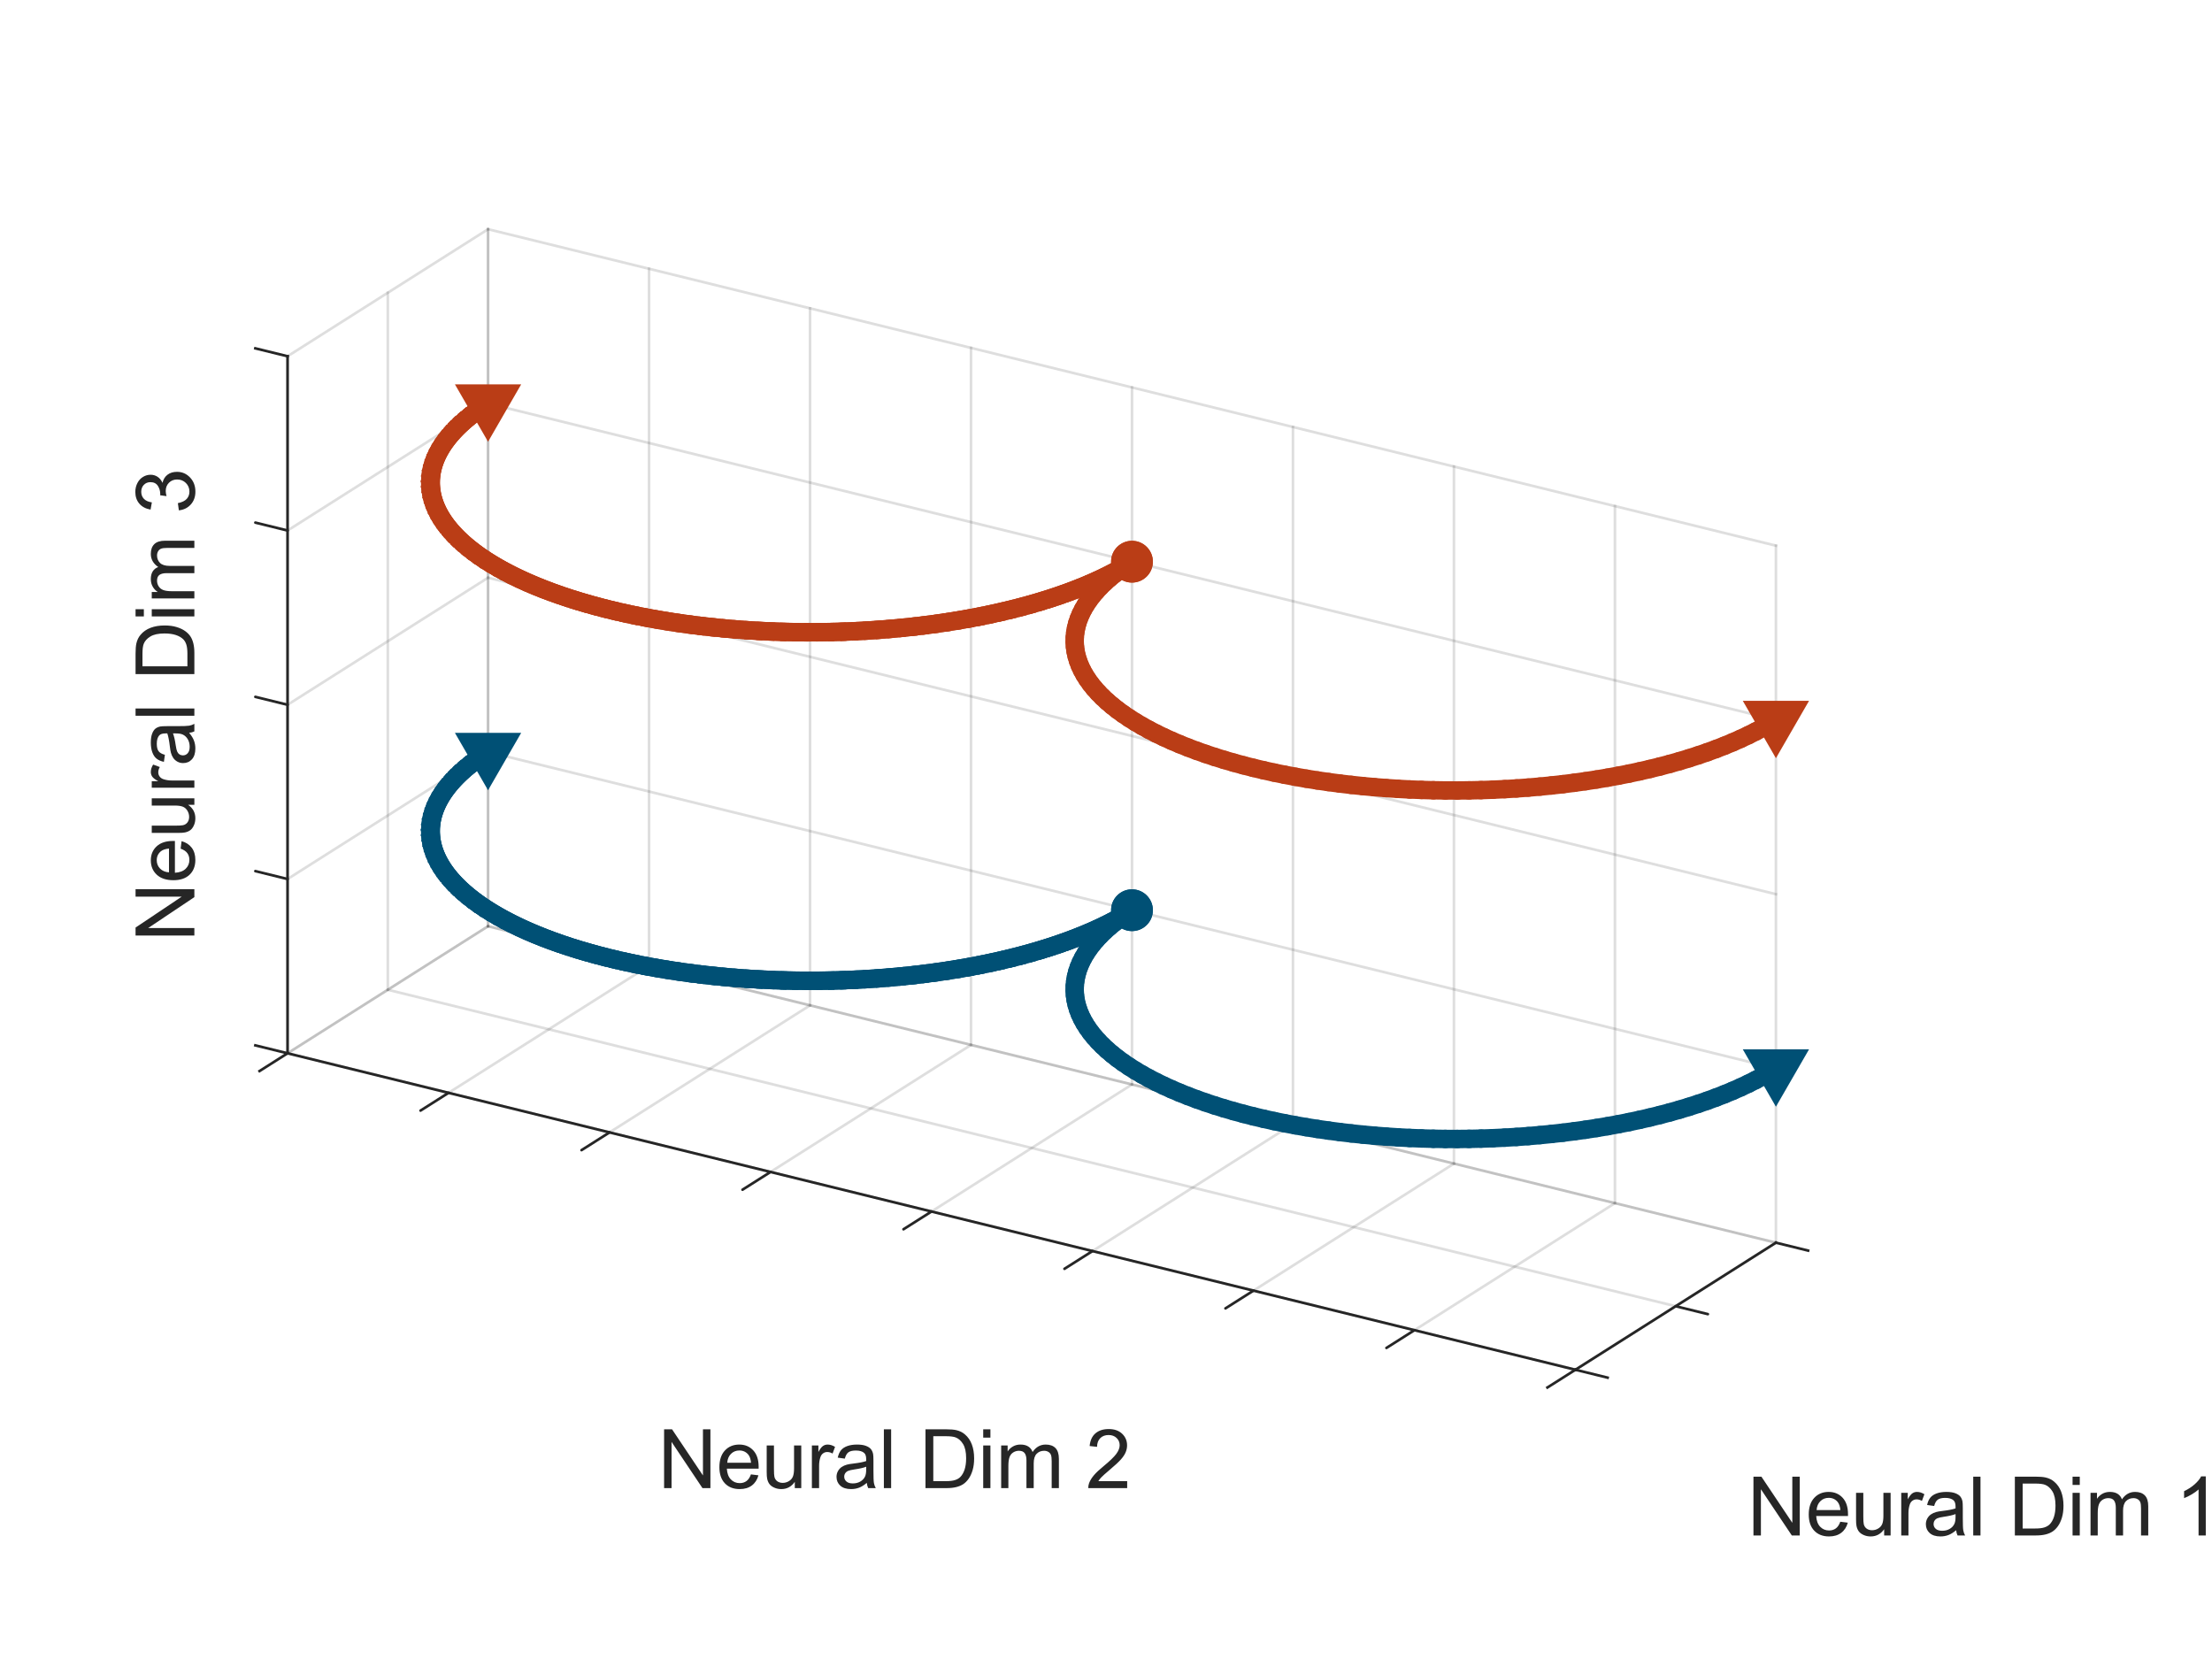 <?xml version="1.0"?>
<!DOCTYPE svg PUBLIC '-//W3C//DTD SVG 1.0//EN'
          'http://www.w3.org/TR/2001/REC-SVG-20010904/DTD/svg10.dtd'>
<svg xmlns:xlink="http://www.w3.org/1999/xlink" style="fill-opacity:1; color-rendering:auto; color-interpolation:auto; text-rendering:auto; stroke:black; stroke-linecap:square; stroke-miterlimit:10; shape-rendering:auto; stroke-opacity:1; fill:black; stroke-dasharray:none; font-weight:normal; stroke-width:1; font-family:'Dialog'; font-style:normal; stroke-linejoin:miter; font-size:12px; stroke-dashoffset:0; image-rendering:auto;" width="700" height="525" xmlns="http://www.w3.org/2000/svg"
><rect width="100%" height="100%" fill="#808080" stroke="none"/><!--Generated by the Batik Graphics2D SVG Generator--><defs id="genericDefs"
  /><g
  ><defs id="defs1"
    ><clipPath clipPathUnits="userSpaceOnUse" id="clipPath1"
      ><path d="M0 0 L700 0 L700 525 L0 525 L0 0 Z"
      /></clipPath
    ></defs
    ><g style="fill:white; stroke:white;"
    ><rect x="0" y="0" width="700" style="clip-path:url(#clipPath1); stroke:none;" height="525"
    /></g
    ><g style="fill:white; text-rendering:optimizeSpeed; color-rendering:optimizeSpeed; image-rendering:optimizeSpeed; shape-rendering:crispEdges; stroke:white; color-interpolation:sRGB;"
    ><rect x="0" width="700" height="525" y="0" style="stroke:none;"
      /><path style="stroke:none;" d="M91 333.318 L498.553 433.464 L562 393.258 L562 172.682 L154.447 72.536 L91 112.742 Z"
    /></g
    ><g style="stroke-linecap:butt; fill-opacity:0.149; fill:rgb(38,38,38); text-rendering:geometricPrecision; image-rendering:optimizeQuality; color-rendering:optimizeQuality; stroke-linejoin:round; stroke:rgb(38,38,38); color-interpolation:linearRGB; stroke-width:0.833; stroke-opacity:0.149;"
    ><line y2="393.258" style="fill:none;" x1="154.447" x2="562" y1="293.112"
      /><line y2="413.361" style="fill:none;" x1="122.724" x2="530.276" y1="313.215"
      /><line y2="433.464" style="fill:none;" x1="91" x2="498.553" y1="333.318"
      /><line y2="293.112" style="fill:none;" x1="154.447" x2="154.447" y1="72.536"
      /><line y2="313.215" style="fill:none;" x1="122.724" x2="122.724" y1="92.639"
      /><line y2="333.318" style="fill:none;" x1="91" x2="91" y1="112.742"
      /><line y2="293.112" style="fill:none;" x1="91" x2="154.447" y1="333.318"
      /><line y2="305.631" style="fill:none;" x1="141.944" x2="205.391" y1="345.836"
      /><line y2="318.149" style="fill:none;" x1="192.888" x2="256.335" y1="358.354"
      /><line y2="330.667" style="fill:none;" x1="243.832" x2="307.279" y1="370.873"
      /><line y2="343.185" style="fill:none;" x1="294.776" x2="358.224" y1="383.391"
      /><line y2="355.704" style="fill:none;" x1="345.721" x2="409.168" y1="395.909"
      /><line y2="368.222" style="fill:none;" x1="396.665" x2="460.112" y1="408.427"
      /><line y2="380.74" style="fill:none;" x1="447.609" x2="511.056" y1="420.945"
      /><line y2="393.258" style="fill:none;" x1="498.553" x2="562" y1="433.464"
      /><line y2="72.536" style="fill:none;" x1="154.447" x2="154.447" y1="293.112"
      /><line y2="85.055" style="fill:none;" x1="205.391" x2="205.391" y1="305.631"
      /><line y2="97.573" style="fill:none;" x1="256.335" x2="256.335" y1="318.149"
      /><line y2="110.091" style="fill:none;" x1="307.279" x2="307.279" y1="330.667"
      /><line y2="122.609" style="fill:none;" x1="358.224" x2="358.224" y1="343.185"
      /><line y2="135.127" style="fill:none;" x1="409.168" x2="409.168" y1="355.704"
      /><line y2="147.646" style="fill:none;" x1="460.112" x2="460.112" y1="368.222"
      /><line y2="160.164" style="fill:none;" x1="511.056" x2="511.056" y1="380.74"
      /><line y2="172.682" style="fill:none;" x1="562" x2="562" y1="393.258"
      /><line y2="333.318" style="fill:none;" x1="154.447" x2="91" y1="293.112"
      /><line y2="278.174" style="fill:none;" x1="154.447" x2="91" y1="237.968"
      /><line y2="223.03" style="fill:none;" x1="154.447" x2="91" y1="182.824"
      /><line y2="167.886" style="fill:none;" x1="154.447" x2="91" y1="127.68"
      /><line y2="112.742" style="fill:none;" x1="154.447" x2="91" y1="72.536"
      /><line y2="293.112" style="fill:none;" x1="562" x2="154.447" y1="393.258"
      /><line y2="237.968" style="fill:none;" x1="562" x2="154.447" y1="338.114"
      /><line y2="182.824" style="fill:none;" x1="562" x2="154.447" y1="282.97"
      /><line y2="127.68" style="fill:none;" x1="562" x2="154.447" y1="227.826"
      /><line y2="72.536" style="fill:none;" x1="562" x2="154.447" y1="172.682"
    /></g
    ><g style="stroke-linecap:butt; fill:rgb(0,80,117); text-rendering:geometricPrecision; image-rendering:optimizeQuality; color-rendering:optimizeQuality; stroke-linejoin:bevel; stroke-dasharray:20,20; stroke:rgb(0,80,117); color-interpolation:linearRGB; stroke-width:5.833; stroke-miterlimit:1;"
    ><line y2="237.968" style="fill:none;" x1="152.505" x2="154.447" y1="239.244"
    /></g
    ><g transform="translate(154.447,237.968)" style="fill:rgb(0,80,117); text-rendering:geometricPrecision; color-rendering:optimizeQuality; image-rendering:optimizeQuality; color-interpolation:linearRGB; stroke:rgb(0,80,117);"
    ><path style="stroke:none;" d="M0 11.108 L-9.62 -5.554 L9.62 -5.554 Z"
    /></g
    ><g transform="translate(154.447,237.968)" style="stroke-linecap:butt; fill:rgb(0,80,117); text-rendering:geometricPrecision; color-rendering:optimizeQuality; image-rendering:optimizeQuality; color-interpolation:linearRGB; stroke:rgb(0,80,117);"
    ><path style="fill:none;" d="M0 11.108 L-9.62 -5.554 L9.62 -5.554 Z"
    /></g
    ><g style="stroke-linecap:butt; fill:rgb(0,80,117); text-rendering:geometricPrecision; image-rendering:optimizeQuality; color-rendering:optimizeQuality; stroke-linejoin:bevel; stroke-dasharray:20,20; stroke:rgb(0,80,117); color-interpolation:linearRGB; stroke-width:5.833; stroke-miterlimit:1;"
    ><line y2="239.244" style="fill:none;" x1="150.664" x2="152.505" y1="240.542"
      /><line y2="240.542" style="fill:none;" x1="148.929" x2="150.664" y1="241.863"
      /><line y2="241.863" style="fill:none;" x1="147.299" x2="148.929" y1="243.205"
      /><line y2="243.205" style="fill:none;" x1="145.776" x2="147.299" y1="244.566"
      /><line y2="244.566" style="fill:none;" x1="144.363" x2="145.776" y1="245.946"
      /><line y2="245.946" style="fill:none;" x1="143.06" x2="144.363" y1="247.342"
      /><line y2="247.342" style="fill:none;" x1="141.87" x2="143.06" y1="248.754"
      /><line y2="248.754" style="fill:none;" x1="140.792" x2="141.87" y1="250.179"
      /><line y2="250.179" style="fill:none;" x1="139.828" x2="140.792" y1="251.618"
      /><line y2="251.618" style="fill:none;" x1="138.979" x2="139.828" y1="253.068"
      /><line y2="253.068" style="fill:none;" x1="138.246" x2="138.979" y1="254.527"
      /><line y2="254.527" style="fill:none;" x1="137.629" x2="138.246" y1="255.995"
      /><line y2="255.995" style="fill:none;" x1="137.13" x2="137.629" y1="257.47"
      /><line y2="257.47" style="fill:none;" x1="136.748" x2="137.13" y1="258.95"
    /></g
    ><g transform="translate(154.447,127.68)" style="fill:rgb(186,61,22); text-rendering:geometricPrecision; color-rendering:optimizeQuality; image-rendering:optimizeQuality; color-interpolation:linearRGB; stroke:rgb(186,61,22);"
    ><path style="stroke:none;" d="M0 11.108 L-9.62 -5.554 L9.62 -5.554 Z"
    /></g
    ><g transform="translate(154.447,127.68)" style="stroke-linecap:butt; fill:rgb(186,61,22); text-rendering:geometricPrecision; color-rendering:optimizeQuality; image-rendering:optimizeQuality; color-interpolation:linearRGB; stroke:rgb(186,61,22);"
    ><path style="fill:none;" d="M0 11.108 L-9.62 -5.554 L9.62 -5.554 Z"
    /></g
    ><g style="stroke-linecap:butt; fill:rgb(186,61,22); text-rendering:geometricPrecision; image-rendering:optimizeQuality; color-rendering:optimizeQuality; stroke-linejoin:bevel; stroke-dasharray:20,20; stroke:rgb(186,61,22); color-interpolation:linearRGB; stroke-width:5.833; stroke-miterlimit:1;"
    ><line y2="127.68" style="fill:none;" x1="152.505" x2="154.447" y1="128.956"
      /><line x1="136.484" x2="136.748" y1="260.434" style="fill:none; stroke:rgb(0,80,117);" y2="258.95"
      /><line y2="128.956" style="fill:none;" x1="150.664" x2="152.505" y1="130.254"
      /><line x1="136.339" x2="136.484" y1="261.921" style="fill:none; stroke:rgb(0,80,117);" y2="260.434"
      /><line y2="130.254" style="fill:none;" x1="148.929" x2="150.664" y1="131.575"
      /><line x1="136.312" x2="136.339" y1="263.409" style="fill:none; stroke:rgb(0,80,117);" y2="261.921"
      /><line y2="131.575" style="fill:none;" x1="147.299" x2="148.929" y1="132.917"
      /><line x1="136.403" x2="136.312" y1="264.897" style="fill:none; stroke:rgb(0,80,117);" y2="263.409"
      /><line y2="132.917" style="fill:none;" x1="145.776" x2="147.299" y1="134.278"
      /><line x1="136.613" x2="136.403" y1="266.382" style="fill:none; stroke:rgb(0,80,117);" y2="264.897"
      /><line y2="134.278" style="fill:none;" x1="144.363" x2="145.776" y1="135.657"
    /></g
    ><g style="fill:rgb(38,38,38); text-rendering:geometricPrecision; image-rendering:optimizeQuality; color-rendering:optimizeQuality; stroke-linejoin:round; stroke:rgb(38,38,38); color-interpolation:linearRGB; stroke-width:0.833;"
    ><line y2="330.814" style="fill:none;" x1="91" x2="80.811" y1="333.318"
    /></g
    ><g style="stroke-linecap:butt; fill:rgb(186,61,22); text-rendering:geometricPrecision; image-rendering:optimizeQuality; color-rendering:optimizeQuality; stroke-linejoin:bevel; stroke-dasharray:20,20; stroke:rgb(186,61,22); color-interpolation:linearRGB; stroke-width:5.833; stroke-miterlimit:1;"
    ><line y2="135.657" style="fill:none;" x1="143.06" x2="144.363" y1="137.054"
      /><line x1="136.941" x2="136.613" y1="267.864" style="fill:none; stroke:rgb(0,80,117);" y2="266.382"
      /><line y2="137.054" style="fill:none;" x1="141.87" x2="143.06" y1="138.465"
      /><line x1="137.386" x2="136.941" y1="269.342" style="fill:none; stroke:rgb(0,80,117);" y2="267.864"
    /></g
    ><g style="fill:rgb(38,38,38); text-rendering:geometricPrecision; image-rendering:optimizeQuality; color-rendering:optimizeQuality; stroke-linejoin:round; stroke:rgb(38,38,38); color-interpolation:linearRGB; stroke-width:0.833;"
    ><line y2="112.742" style="fill:none;" x1="91" x2="91" y1="333.318"
      /><line y2="338.934" style="fill:none;" x1="91" x2="82.138" y1="333.318"
      /><line y2="433.464" style="fill:none;" x1="91" x2="498.553" y1="333.318"
    /></g
    ><g style="stroke-linecap:butt; fill:rgb(186,61,22); text-rendering:geometricPrecision; image-rendering:optimizeQuality; color-rendering:optimizeQuality; stroke-linejoin:bevel; stroke-dasharray:20,20; stroke:rgb(186,61,22); color-interpolation:linearRGB; stroke-width:5.833; stroke-miterlimit:1;"
    ><line y2="138.465" style="fill:none;" x1="140.792" x2="141.87" y1="139.891"
      /><line x1="137.95" x2="137.386" y1="270.813" style="fill:none; stroke:rgb(0,80,117);" y2="269.342"
      /><line y2="139.891" style="fill:none;" x1="139.828" x2="140.792" y1="141.33"
      /><line x1="138.63" x2="137.95" y1="272.277" style="fill:none; stroke:rgb(0,80,117);" y2="270.813"
      /><line y2="141.33" style="fill:none;" x1="138.979" x2="139.828" y1="142.78"
      /><line x1="139.426" x2="138.63" y1="273.731" style="fill:none; stroke:rgb(0,80,117);" y2="272.277"
      /><line y2="142.78" style="fill:none;" x1="138.246" x2="138.979" y1="144.239"
      /><line x1="140.337" x2="139.426" y1="275.175" style="fill:none; stroke:rgb(0,80,117);" y2="273.731"
      /><line y2="144.239" style="fill:none;" x1="137.629" x2="138.246" y1="145.707"
      /><line x1="141.363" x2="140.337" y1="276.606" style="fill:none; stroke:rgb(0,80,117);" y2="275.175"
    /></g
    ><g style="stroke-linecap:round; fill:rgb(38,38,38); text-rendering:geometricPrecision; image-rendering:optimizeQuality; color-rendering:optimizeQuality; stroke-linejoin:round; stroke:rgb(38,38,38); color-interpolation:linearRGB; stroke-width:0.833;"
    ><line y2="275.67" style="fill:none;" x1="91" x2="80.811" y1="278.174"
    /></g
    ><g style="stroke-linecap:butt; fill:rgb(186,61,22); text-rendering:geometricPrecision; image-rendering:optimizeQuality; color-rendering:optimizeQuality; stroke-linejoin:bevel; stroke-dasharray:20,20; stroke:rgb(186,61,22); color-interpolation:linearRGB; stroke-width:5.833; stroke-miterlimit:1;"
    ><line y2="145.707" style="fill:none;" x1="137.13" x2="137.629" y1="147.182"
      /><line x1="142.502" x2="141.363" y1="278.025" style="fill:none; stroke:rgb(0,80,117);" y2="276.606"
      /><line y2="147.182" style="fill:none;" x1="136.748" x2="137.13" y1="148.662"
      /><line x1="143.754" x2="142.502" y1="279.428" style="fill:none; stroke:rgb(0,80,117);" y2="278.025"
      /><line y2="148.662" style="fill:none;" x1="136.484" x2="136.748" y1="150.146"
      /><line x1="145.117" x2="143.754" y1="280.816" style="fill:none; stroke:rgb(0,80,117);" y2="279.428"
    /></g
    ><g style="stroke-linecap:round; fill:rgb(38,38,38); text-rendering:geometricPrecision; image-rendering:optimizeQuality; color-rendering:optimizeQuality; stroke-linejoin:round; stroke:rgb(38,38,38); color-interpolation:linearRGB; stroke-width:0.833;"
    ><line y2="351.452" style="fill:none;" x1="141.944" x2="133.082" y1="345.836"
    /></g
    ><g style="stroke-linecap:butt; fill:rgb(186,61,22); text-rendering:geometricPrecision; image-rendering:optimizeQuality; color-rendering:optimizeQuality; stroke-linejoin:bevel; stroke-dasharray:20,20; stroke:rgb(186,61,22); color-interpolation:linearRGB; stroke-width:5.833; stroke-miterlimit:1;"
    ><line y2="150.146" style="fill:none;" x1="136.339" x2="136.484" y1="151.633"
      /><line x1="146.59" x2="145.117" y1="282.185" style="fill:none; stroke:rgb(0,80,117);" y2="280.816"
      /><line x1="148.171" x2="146.59" y1="283.536" style="fill:none; stroke:rgb(0,80,117);" y2="282.185"
      /><line y2="151.633" style="fill:none;" x1="136.312" x2="136.339" y1="153.121"
      /><line x1="149.858" x2="148.171" y1="284.867" style="fill:none; stroke:rgb(0,80,117);" y2="283.536"
      /><line y2="153.121" style="fill:none;" x1="136.403" x2="136.312" y1="154.608"
      /><line x1="151.651" x2="149.858" y1="286.176" style="fill:none; stroke:rgb(0,80,117);" y2="284.867"
      /><line y2="154.608" style="fill:none;" x1="136.613" x2="136.403" y1="156.094"
    /></g
    ><g style="stroke-linecap:round; fill:rgb(38,38,38); text-rendering:geometricPrecision; image-rendering:optimizeQuality; color-rendering:optimizeQuality; stroke-linejoin:round; stroke:rgb(38,38,38); color-interpolation:linearRGB; stroke-width:0.833;"
    ><line y2="220.526" style="fill:none;" x1="91" x2="80.811" y1="223.03"
    /></g
    ><g style="stroke-linecap:butt; fill:rgb(0,80,117); text-rendering:geometricPrecision; image-rendering:optimizeQuality; color-rendering:optimizeQuality; stroke-linejoin:bevel; stroke-dasharray:20,20; stroke:rgb(0,80,117); color-interpolation:linearRGB; stroke-width:5.833; stroke-miterlimit:1;"
    ><line y2="286.176" style="fill:none;" x1="153.547" x2="151.651" y1="287.462"
      /><line x1="136.941" x2="136.613" y1="157.576" style="fill:none; stroke:rgb(186,61,22);" y2="156.094"
      /><line y2="287.462" style="fill:none;" x1="155.545" x2="153.547" y1="288.724"
      /><line x1="358.224" x2="356.281" y1="288.041" style="fill:none; stroke-linejoin:round; stroke-dasharray:none; stroke-miterlimit:10;" y2="289.317"
      /><line y2="289.292" style="fill:none;" x1="358.224" x2="356.18" y1="288.041"
    /></g
    ><g transform="translate(358.224,288.041)" style="fill:rgb(0,80,117); text-rendering:geometricPrecision; color-rendering:optimizeQuality; image-rendering:optimizeQuality; color-interpolation:linearRGB; stroke:rgb(0,80,117);"
    ><circle r="6.111" style="stroke:none;" cx="0" cy="0"
    /></g
    ><g transform="translate(358.224,288.041)" style="stroke-linecap:butt; fill:rgb(0,80,117); text-rendering:geometricPrecision; color-rendering:optimizeQuality; image-rendering:optimizeQuality; color-interpolation:linearRGB; stroke:rgb(0,80,117);"
    ><circle r="6.111" style="fill:none;" cx="0" cy="0"
    /></g
    ><g transform="translate(358.224,288.041)" style="fill:rgb(0,80,117); text-rendering:geometricPrecision; color-rendering:optimizeQuality; image-rendering:optimizeQuality; color-interpolation:linearRGB; stroke:rgb(0,80,117);"
    ><circle r="6.111" style="stroke:none;" cx="0" cy="0"
    /></g
    ><g transform="translate(358.224,288.041)" style="stroke-linecap:butt; fill:rgb(0,80,117); text-rendering:geometricPrecision; color-rendering:optimizeQuality; image-rendering:optimizeQuality; color-interpolation:linearRGB; stroke:rgb(0,80,117);"
    ><circle r="6.111" style="fill:none;" cx="0" cy="0"
    /></g
    ><g style="stroke-linecap:butt; fill:rgb(186,61,22); text-rendering:geometricPrecision; image-rendering:optimizeQuality; color-rendering:optimizeQuality; stroke-linejoin:bevel; stroke-dasharray:20,20; stroke:rgb(186,61,22); color-interpolation:linearRGB; stroke-width:5.833; stroke-miterlimit:1;"
    ><line y2="157.576" style="fill:none;" x1="137.386" x2="136.941" y1="159.054"
    /></g
    ><g transform="translate(67.508,223.03) rotate(-90)" style="font-size:25.667px; fill:rgb(38,38,38); text-rendering:geometricPrecision; image-rendering:optimizeQuality; color-rendering:optimizeQuality; font-family:'Arial'; stroke:rgb(38,38,38); color-interpolation:linearRGB;"
    ><path style="stroke:none;" d="M-73.016 -6 L-73.016 -24.609 L-70.5 -24.609 L-60.719 -10 L-60.719 -24.609 L-58.359 -24.609 L-58.359 -6 L-60.875 -6 L-70.656 -20.625 L-70.656 -6 L-73.016 -6 ZM-45.534 -10.344 L-43.159 -10.047 Q-43.722 -7.984 -45.237 -6.836 Q-46.753 -5.688 -49.097 -5.688 Q-52.05 -5.688 -53.784 -7.516 Q-55.519 -9.344 -55.519 -12.625 Q-55.519 -16.031 -53.769 -17.906 Q-52.019 -19.781 -49.222 -19.781 Q-46.519 -19.781 -44.808 -17.945 Q-43.097 -16.109 -43.097 -12.766 Q-43.097 -12.562 -43.097 -12.156 L-53.159 -12.156 Q-53.034 -9.938 -51.902 -8.758 Q-50.769 -7.578 -49.081 -7.578 Q-47.831 -7.578 -46.941 -8.234 Q-46.05 -8.891 -45.534 -10.344 ZM-53.034 -14.031 L-45.503 -14.031 Q-45.659 -15.734 -46.362 -16.594 Q-47.456 -17.906 -49.191 -17.906 Q-50.769 -17.906 -51.839 -16.852 Q-52.909 -15.797 -53.034 -14.031 ZM-31.656 -6 L-31.656 -7.984 Q-33.234 -5.688 -35.938 -5.688 Q-37.125 -5.688 -38.156 -6.148 Q-39.188 -6.609 -39.695 -7.305 Q-40.203 -8 -40.406 -9 Q-40.547 -9.672 -40.547 -11.125 L-40.547 -19.484 L-38.25 -19.484 L-38.25 -12 Q-38.25 -10.219 -38.109 -9.594 Q-37.906 -8.688 -37.203 -8.172 Q-36.5 -7.656 -35.469 -7.656 Q-34.453 -7.656 -33.547 -8.188 Q-32.641 -8.719 -32.266 -9.625 Q-31.891 -10.531 -31.891 -12.266 L-31.891 -19.484 L-29.609 -19.484 L-29.609 -6 L-31.656 -6 ZM-26.247 -6 L-26.247 -19.484 L-24.184 -19.484 L-24.184 -17.438 Q-23.403 -18.875 -22.739 -19.328 Q-22.075 -19.781 -21.262 -19.781 Q-20.106 -19.781 -18.919 -19.047 L-19.7 -16.938 Q-20.544 -17.422 -21.387 -17.422 Q-22.137 -17.422 -22.731 -16.977 Q-23.325 -16.531 -23.575 -15.719 Q-23.966 -14.5 -23.966 -13.062 L-23.966 -6 L-26.247 -6 ZM-8.875 -7.656 Q-10.141 -6.578 -11.32 -6.133 Q-12.5 -5.688 -13.844 -5.688 Q-16.062 -5.688 -17.258 -6.773 Q-18.453 -7.859 -18.453 -9.562 Q-18.453 -10.547 -18 -11.367 Q-17.547 -12.188 -16.82 -12.68 Q-16.094 -13.172 -15.172 -13.422 Q-14.5 -13.609 -13.141 -13.766 Q-10.375 -14.094 -9.062 -14.562 Q-9.062 -15.031 -9.062 -15.156 Q-9.062 -16.547 -9.703 -17.125 Q-10.578 -17.891 -12.312 -17.891 Q-13.922 -17.891 -14.688 -17.328 Q-15.453 -16.766 -15.828 -15.328 L-18.062 -15.641 Q-17.75 -17.078 -17.055 -17.953 Q-16.359 -18.828 -15.039 -19.305 Q-13.719 -19.781 -11.969 -19.781 Q-10.25 -19.781 -9.172 -19.375 Q-8.094 -18.969 -7.586 -18.359 Q-7.078 -17.75 -6.875 -16.797 Q-6.766 -16.219 -6.766 -14.703 L-6.766 -11.656 Q-6.766 -8.469 -6.617 -7.625 Q-6.469 -6.781 -6.031 -6 L-8.422 -6 Q-8.781 -6.719 -8.875 -7.656 ZM-9.062 -12.766 Q-10.312 -12.266 -12.797 -11.906 Q-14.203 -11.703 -14.789 -11.445 Q-15.375 -11.188 -15.695 -10.703 Q-16.016 -10.219 -16.016 -9.625 Q-16.016 -8.703 -15.32 -8.094 Q-14.625 -7.484 -13.297 -7.484 Q-11.969 -7.484 -10.945 -8.062 Q-9.922 -8.641 -9.438 -9.641 Q-9.062 -10.422 -9.062 -11.922 L-9.062 -12.766 ZM-3.466 -6 L-3.466 -24.609 L-1.169 -24.609 L-1.169 -6 L-3.466 -6 ZM9.706 -6 L9.706 -24.609 L16.128 -24.609 Q18.3 -24.609 19.441 -24.344 Q21.035 -23.984 22.16 -23.016 Q23.644 -21.766 24.37 -19.828 Q25.097 -17.891 25.097 -15.406 Q25.097 -13.281 24.605 -11.648 Q24.113 -10.016 23.339 -8.938 Q22.566 -7.859 21.644 -7.25 Q20.722 -6.641 19.417 -6.32 Q18.113 -6 16.425 -6 L9.706 -6 ZM12.175 -8.203 L16.144 -8.203 Q17.988 -8.203 19.035 -8.539 Q20.081 -8.875 20.706 -9.5 Q21.581 -10.375 22.073 -11.859 Q22.566 -13.344 22.566 -15.453 Q22.566 -18.359 21.605 -19.93 Q20.644 -21.5 19.269 -22.031 Q18.285 -22.422 16.081 -22.422 L12.175 -22.422 L12.175 -8.203 ZM27.969 -21.984 L27.969 -24.609 L30.25 -24.609 L30.25 -21.984 L27.969 -21.984 ZM27.969 -6 L27.969 -19.484 L30.25 -19.484 L30.25 -6 L27.969 -6 ZM33.653 -6 L33.653 -19.484 L35.7 -19.484 L35.7 -17.594 Q36.325 -18.578 37.38 -19.18 Q38.434 -19.781 39.778 -19.781 Q41.278 -19.781 42.239 -19.164 Q43.2 -18.547 43.591 -17.422 Q45.184 -19.781 47.747 -19.781 Q49.763 -19.781 50.841 -18.672 Q51.919 -17.562 51.919 -15.25 L51.919 -6 L49.638 -6 L49.638 -14.5 Q49.638 -15.859 49.419 -16.469 Q49.2 -17.078 48.614 -17.445 Q48.028 -17.812 47.247 -17.812 Q45.825 -17.812 44.888 -16.867 Q43.95 -15.922 43.95 -13.828 L43.95 -6 L41.653 -6 L41.653 -14.766 Q41.653 -16.281 41.099 -17.047 Q40.544 -17.812 39.278 -17.812 Q38.309 -17.812 37.489 -17.305 Q36.669 -16.797 36.302 -15.82 Q35.934 -14.844 35.934 -13 L35.934 -6 L33.653 -6 ZM61.528 -10.906 L63.809 -11.219 Q64.2 -9.281 65.145 -8.422 Q66.091 -7.562 67.45 -7.562 Q69.075 -7.562 70.184 -8.68 Q71.294 -9.797 71.294 -11.453 Q71.294 -13.016 70.263 -14.039 Q69.231 -15.062 67.653 -15.062 Q66.997 -15.062 66.028 -14.812 L66.294 -16.812 Q66.513 -16.797 66.653 -16.797 Q68.122 -16.797 69.286 -17.555 Q70.45 -18.312 70.45 -19.906 Q70.45 -21.156 69.599 -21.984 Q68.747 -22.812 67.403 -22.812 Q66.075 -22.812 65.184 -21.977 Q64.294 -21.141 64.044 -19.453 L61.763 -19.859 Q62.169 -22.156 63.653 -23.422 Q65.138 -24.688 67.356 -24.688 Q68.872 -24.688 70.153 -24.031 Q71.434 -23.375 72.114 -22.25 Q72.794 -21.125 72.794 -19.844 Q72.794 -18.641 72.153 -17.656 Q71.513 -16.672 70.231 -16.078 Q71.888 -15.703 72.802 -14.5 Q73.716 -13.297 73.716 -11.5 Q73.716 -9.062 71.934 -7.367 Q70.153 -5.672 67.45 -5.672 Q64.997 -5.672 63.38 -7.133 Q61.763 -8.594 61.528 -10.906 Z"
    /></g
    ><g style="stroke-linecap:butt; fill:rgb(0,80,117); text-rendering:geometricPrecision; image-rendering:optimizeQuality; color-rendering:optimizeQuality; stroke-linejoin:bevel; stroke-dasharray:20,20; stroke:rgb(0,80,117); color-interpolation:linearRGB; stroke-width:5.833; stroke-miterlimit:1;"
    ><line y2="288.724" style="fill:none;" x1="157.642" x2="155.545" y1="289.96"
      /><line y2="290.517" style="fill:none;" x1="356.18" x2="354.039" y1="289.292"
    /></g
    ><g style="stroke-linecap:round; fill:rgb(0,80,117); text-rendering:geometricPrecision; image-rendering:optimizeQuality; color-rendering:optimizeQuality; stroke-linejoin:round; stroke:rgb(0,80,117); color-interpolation:linearRGB; stroke-width:5.833;"
    ><line y2="290.615" style="fill:none;" x1="356.281" x2="354.441" y1="289.317"
    /></g
    ><g style="stroke-linecap:butt; fill:rgb(186,61,22); text-rendering:geometricPrecision; image-rendering:optimizeQuality; color-rendering:optimizeQuality; stroke-linejoin:bevel; stroke-dasharray:20,20; stroke:rgb(186,61,22); color-interpolation:linearRGB; stroke-width:5.833; stroke-miterlimit:1;"
    ><line y2="159.054" style="fill:none;" x1="137.95" x2="137.386" y1="160.525"
      /><line x1="159.836" x2="157.642" y1="291.17" style="fill:none; stroke:rgb(0,80,117);" y2="289.96"
      /><line x1="354.039" x2="351.8" y1="290.517" style="fill:none; stroke:rgb(0,80,117);" y2="291.714"
    /></g
    ><g style="stroke-linecap:round; fill:rgb(0,80,117); text-rendering:geometricPrecision; image-rendering:optimizeQuality; color-rendering:optimizeQuality; stroke-linejoin:round; stroke:rgb(0,80,117); color-interpolation:linearRGB; stroke-width:5.833;"
    ><line y2="291.936" style="fill:none;" x1="354.441" x2="352.705" y1="290.615"
    /></g
    ><g style="stroke-linecap:butt; fill:rgb(186,61,22); text-rendering:geometricPrecision; image-rendering:optimizeQuality; color-rendering:optimizeQuality; stroke-linejoin:bevel; stroke-dasharray:20,20; stroke:rgb(186,61,22); color-interpolation:linearRGB; stroke-width:5.833; stroke-miterlimit:1;"
    ><line y2="160.525" style="fill:none;" x1="138.63" x2="137.95" y1="161.988"
      /><line x1="162.126" x2="159.836" y1="292.353" style="fill:none; stroke:rgb(0,80,117);" y2="291.17"
      /><line x1="351.8" x2="349.468" y1="291.714" style="fill:none; stroke:rgb(0,80,117);" y2="292.883"
    /></g
    ><g style="stroke-linecap:round; fill:rgb(0,80,117); text-rendering:geometricPrecision; image-rendering:optimizeQuality; color-rendering:optimizeQuality; stroke-linejoin:round; stroke:rgb(0,80,117); color-interpolation:linearRGB; stroke-width:5.833;"
    ><line y2="293.278" style="fill:none;" x1="352.705" x2="351.075" y1="291.936"
    /></g
    ><g style="stroke-linecap:butt; fill:rgb(0,80,117); text-rendering:geometricPrecision; image-rendering:optimizeQuality; color-rendering:optimizeQuality; stroke-linejoin:bevel; stroke-dasharray:20,20; stroke:rgb(0,80,117); color-interpolation:linearRGB; stroke-width:5.833; stroke-miterlimit:1;"
    ><line y2="292.353" style="fill:none;" x1="164.508" x2="162.126" y1="293.506"
      /><line x1="139.426" x2="138.63" y1="163.443" style="fill:none; stroke:rgb(186,61,22);" y2="161.988"
      /><line y2="294.023" style="fill:none;" x1="349.468" x2="347.044" y1="292.883"
    /></g
    ><g style="stroke-linecap:round; fill:rgb(38,38,38); text-rendering:geometricPrecision; image-rendering:optimizeQuality; color-rendering:optimizeQuality; stroke-linejoin:round; stroke:rgb(38,38,38); color-interpolation:linearRGB; stroke-width:0.833;"
    ><line y2="363.97" style="fill:none;" x1="192.888" x2="184.026" y1="358.354"
      /><line x1="351.075" x2="349.553" y1="293.278" style="fill:none; stroke:rgb(0,80,117); stroke-width:5.833;" y2="294.639"
    /></g
    ><g style="stroke-linecap:butt; fill:rgb(0,80,117); text-rendering:geometricPrecision; image-rendering:optimizeQuality; color-rendering:optimizeQuality; stroke-linejoin:bevel; stroke-dasharray:20,20; stroke:rgb(0,80,117); color-interpolation:linearRGB; stroke-width:5.833; stroke-miterlimit:1;"
    ><line y2="293.506" style="fill:none;" x1="166.982" x2="164.508" y1="294.629"
      /><line y2="295.132" style="fill:none;" x1="347.044" x2="344.53" y1="294.023"
      /><line x1="140.337" x2="139.426" y1="164.887" style="fill:none; stroke:rgb(186,61,22);" y2="163.443"
      /><line y2="294.629" style="fill:none;" x1="169.543" x2="166.982" y1="295.721"
    /></g
    ><g style="stroke-linecap:round; fill:rgb(0,80,117); text-rendering:geometricPrecision; image-rendering:optimizeQuality; color-rendering:optimizeQuality; stroke-linejoin:round; stroke:rgb(0,80,117); color-interpolation:linearRGB; stroke-width:5.833;"
    ><line y2="296.019" style="fill:none;" x1="349.553" x2="348.139" y1="294.639"
    /></g
    ><g style="stroke-linecap:butt; fill:rgb(0,80,117); text-rendering:geometricPrecision; image-rendering:optimizeQuality; color-rendering:optimizeQuality; stroke-linejoin:bevel; stroke-dasharray:20,20; stroke:rgb(0,80,117); color-interpolation:linearRGB; stroke-width:5.833; stroke-miterlimit:1;"
    ><line y2="296.209" style="fill:none;" x1="344.53" x2="341.929" y1="295.132"
      /><line x1="141.363" x2="140.337" y1="166.318" style="fill:none; stroke:rgb(186,61,22);" y2="164.887"
      /><line y2="295.721" style="fill:none;" x1="172.19" x2="169.543" y1="296.78"
    /></g
    ><g style="stroke-linecap:round; fill:rgb(38,38,38); text-rendering:geometricPrecision; image-rendering:optimizeQuality; color-rendering:optimizeQuality; stroke-linejoin:round; stroke:rgb(38,38,38); color-interpolation:linearRGB; stroke-width:0.833;"
    ><line y2="165.382" style="fill:none;" x1="91" x2="80.811" y1="167.886"
      /><line x1="348.139" x2="346.837" y1="296.019" style="fill:none; stroke:rgb(0,80,117); stroke-width:5.833;" y2="297.415"
    /></g
    ><g style="stroke-linecap:butt; fill:rgb(0,80,117); text-rendering:geometricPrecision; image-rendering:optimizeQuality; color-rendering:optimizeQuality; stroke-linejoin:bevel; stroke-dasharray:20,20; stroke:rgb(0,80,117); color-interpolation:linearRGB; stroke-width:5.833; stroke-miterlimit:1;"
    ><line y2="297.253" style="fill:none;" x1="341.929" x2="339.244" y1="296.209"
      /><line y2="296.78" style="fill:none;" x1="174.92" x2="172.19" y1="297.807"
      /><line x1="142.502" x2="141.363" y1="167.737" style="fill:none; stroke:rgb(186,61,22);" y2="166.318"
      /><line y2="298.264" style="fill:none;" x1="339.244" x2="336.477" y1="297.253"
    /></g
    ><g style="stroke-linecap:round; fill:rgb(0,80,117); text-rendering:geometricPrecision; image-rendering:optimizeQuality; color-rendering:optimizeQuality; stroke-linejoin:round; stroke:rgb(0,80,117); color-interpolation:linearRGB; stroke-width:5.833;"
    ><line y2="298.827" style="fill:none;" x1="346.837" x2="345.646" y1="297.415"
    /></g
    ><g style="stroke-linecap:butt; fill:rgb(0,80,117); text-rendering:geometricPrecision; image-rendering:optimizeQuality; color-rendering:optimizeQuality; stroke-linejoin:bevel; stroke-dasharray:20,20; stroke:rgb(0,80,117); color-interpolation:linearRGB; stroke-width:5.833; stroke-miterlimit:1;"
    ><line y2="297.807" style="fill:none;" x1="177.731" x2="174.92" y1="298.799"
      /><line y2="299.24" style="fill:none;" x1="336.477" x2="333.631" y1="298.264"
      /><line x1="143.754" x2="142.502" y1="169.14" style="fill:none; stroke:rgb(186,61,22);" y2="167.737"
      /><line y2="298.799" style="fill:none;" x1="180.619" x2="177.731" y1="299.755"
    /></g
    ><g style="stroke-linecap:round; fill:rgb(0,80,117); text-rendering:geometricPrecision; image-rendering:optimizeQuality; color-rendering:optimizeQuality; stroke-linejoin:round; stroke:rgb(0,80,117); color-interpolation:linearRGB; stroke-width:5.833;"
    ><line y2="300.252" style="fill:none;" x1="345.646" x2="344.568" y1="298.827"
    /></g
    ><g style="stroke-linecap:butt; fill:rgb(0,80,117); text-rendering:geometricPrecision; image-rendering:optimizeQuality; color-rendering:optimizeQuality; stroke-linejoin:bevel; stroke-dasharray:20,20; stroke:rgb(0,80,117); color-interpolation:linearRGB; stroke-width:5.833; stroke-miterlimit:1;"
    ><line y2="300.18" style="fill:none;" x1="333.631" x2="330.708" y1="299.24"
      /><line y2="299.755" style="fill:none;" x1="183.581" x2="180.619" y1="300.676"
      /><line x1="145.117" x2="143.754" y1="170.528" style="fill:none; stroke:rgb(186,61,22);" y2="169.14"
      /><line y2="301.084" style="fill:none;" x1="330.708" x2="327.712" y1="300.18"
    /></g
    ><g style="stroke-linecap:round; fill:rgb(0,80,117); text-rendering:geometricPrecision; image-rendering:optimizeQuality; color-rendering:optimizeQuality; stroke-linejoin:round; stroke:rgb(0,80,117); color-interpolation:linearRGB; stroke-width:5.833;"
    ><line y2="301.691" style="fill:none;" x1="344.568" x2="343.604" y1="300.252"
    /></g
    ><g style="stroke-linecap:butt; fill:rgb(0,80,117); text-rendering:geometricPrecision; image-rendering:optimizeQuality; color-rendering:optimizeQuality; stroke-linejoin:bevel; stroke-dasharray:20,20; stroke:rgb(0,80,117); color-interpolation:linearRGB; stroke-width:5.833; stroke-miterlimit:1;"
    ><line y2="300.676" style="fill:none;" x1="186.616" x2="183.581" y1="301.559"
      /><line y2="301.95" style="fill:none;" x1="327.712" x2="324.646" y1="301.084"
      /><line x1="146.59" x2="145.117" y1="171.897" style="fill:none; stroke:rgb(186,61,22);" y2="170.528"
      /><line y2="301.559" style="fill:none;" x1="189.719" x2="186.616" y1="302.404"
    /></g
    ><g style="stroke-linecap:round; fill:rgb(0,80,117); text-rendering:geometricPrecision; image-rendering:optimizeQuality; color-rendering:optimizeQuality; stroke-linejoin:round; stroke:rgb(0,80,117); color-interpolation:linearRGB; stroke-width:5.833;"
    ><line y2="303.141" style="fill:none;" x1="343.604" x2="342.755" y1="301.691"
    /></g
    ><g style="stroke-linecap:butt; fill:rgb(0,80,117); text-rendering:geometricPrecision; image-rendering:optimizeQuality; color-rendering:optimizeQuality; stroke-linejoin:bevel; stroke-dasharray:20,20; stroke:rgb(0,80,117); color-interpolation:linearRGB; stroke-width:5.833; stroke-miterlimit:1;"
    ><line y2="302.777" style="fill:none;" x1="324.646" x2="321.512" y1="301.95"
      /><line y2="302.404" style="fill:none;" x1="192.888" x2="189.719" y1="303.21"
      /><line x1="148.171" x2="146.59" y1="173.248" style="fill:none; stroke:rgb(186,61,22);" y2="171.897"
      /><line y2="303.565" style="fill:none;" x1="321.512" x2="318.314" y1="302.777"
    /></g
    ><g style="stroke-linecap:round; fill:rgb(0,80,117); text-rendering:geometricPrecision; image-rendering:optimizeQuality; color-rendering:optimizeQuality; stroke-linejoin:round; stroke:rgb(0,80,117); color-interpolation:linearRGB; stroke-width:5.833;"
    ><line y2="304.6" style="fill:none;" x1="342.755" x2="342.022" y1="303.141"
    /></g
    ><g style="stroke-linecap:butt; fill:rgb(0,80,117); text-rendering:geometricPrecision; image-rendering:optimizeQuality; color-rendering:optimizeQuality; stroke-linejoin:bevel; stroke-dasharray:20,20; stroke:rgb(0,80,117); color-interpolation:linearRGB; stroke-width:5.833; stroke-miterlimit:1;"
    ><line y2="303.21" style="fill:none;" x1="196.12" x2="192.888" y1="303.977"
      /><line y2="304.314" style="fill:none;" x1="318.314" x2="315.055" y1="303.565"
      /><line x1="149.858" x2="148.171" y1="174.579" style="fill:none; stroke:rgb(186,61,22);" y2="173.248"
      /><line y2="303.977" style="fill:none;" x1="199.411" x2="196.12" y1="304.703"
      /><line y2="305.021" style="fill:none;" x1="315.055" x2="311.738" y1="304.314"
    /></g
    ><g style="stroke-linecap:round; fill:rgb(0,80,117); text-rendering:geometricPrecision; image-rendering:optimizeQuality; color-rendering:optimizeQuality; stroke-linejoin:round; stroke:rgb(0,80,117); color-interpolation:linearRGB; stroke-width:5.833;"
    ><line y2="306.068" style="fill:none;" x1="342.022" x2="341.406" y1="304.6"
    /></g
    ><g style="stroke-linecap:butt; fill:rgb(0,80,117); text-rendering:geometricPrecision; image-rendering:optimizeQuality; color-rendering:optimizeQuality; stroke-linejoin:bevel; stroke-dasharray:20,20; stroke:rgb(0,80,117); color-interpolation:linearRGB; stroke-width:5.833; stroke-miterlimit:1;"
    ><line y2="304.703" style="fill:none;" x1="202.758" x2="199.411" y1="305.388"
      /><line y2="305.687" style="fill:none;" x1="311.738" x2="308.366" y1="305.021"
      /><line x1="151.651" x2="149.858" y1="175.888" style="fill:none; stroke:rgb(186,61,22);" y2="174.579"
      /><line y2="305.388" style="fill:none;" x1="206.159" x2="202.758" y1="306.031"
    /></g
    ><g style="stroke-linecap:round; fill:rgb(38,38,38); text-rendering:geometricPrecision; image-rendering:optimizeQuality; color-rendering:optimizeQuality; stroke-linejoin:round; stroke:rgb(38,38,38); color-interpolation:linearRGB; stroke-width:0.833;"
    ><line y2="376.488" style="fill:none;" x1="243.832" x2="234.97" y1="370.873"
    /></g
    ><g style="stroke-linecap:butt; fill:rgb(0,80,117); text-rendering:geometricPrecision; image-rendering:optimizeQuality; color-rendering:optimizeQuality; stroke-linejoin:bevel; stroke-dasharray:20,20; stroke:rgb(0,80,117); color-interpolation:linearRGB; stroke-width:5.833; stroke-miterlimit:1;"
    ><line y2="306.311" style="fill:none;" x1="308.366" x2="304.942" y1="305.687"
      /><line y2="306.031" style="fill:none;" x1="209.608" x2="206.159" y1="306.632"
    /></g
    ><g style="stroke-linecap:round; fill:rgb(0,80,117); text-rendering:geometricPrecision; image-rendering:optimizeQuality; color-rendering:optimizeQuality; stroke-linejoin:round; stroke:rgb(0,80,117); color-interpolation:linearRGB; stroke-width:5.833;"
    ><line y2="307.543" style="fill:none;" x1="341.406" x2="340.906" y1="306.068"
    /></g
    ><g style="fill:rgb(38,38,38); text-rendering:geometricPrecision; image-rendering:optimizeQuality; color-rendering:optimizeQuality; stroke-linejoin:round; stroke:rgb(38,38,38); color-interpolation:linearRGB; stroke-width:0.833;"
    ><line y2="110.238" style="fill:none;" x1="91" x2="80.811" y1="112.742"
    /></g
    ><g style="stroke-linecap:butt; fill:rgb(0,80,117); text-rendering:geometricPrecision; image-rendering:optimizeQuality; color-rendering:optimizeQuality; stroke-linejoin:bevel; stroke-dasharray:20,20; stroke:rgb(0,80,117); color-interpolation:linearRGB; stroke-width:5.833; stroke-miterlimit:1;"
    ><line y2="306.892" style="fill:none;" x1="304.942" x2="301.471" y1="306.311"
      /><line x1="153.547" x2="151.651" y1="177.174" style="fill:none; stroke:rgb(186,61,22);" y2="175.888"
      /><line y2="306.632" style="fill:none;" x1="213.104" x2="209.608" y1="307.19"
      /><line y2="307.43" style="fill:none;" x1="301.471" x2="297.956" y1="306.892"
      /><line y2="307.19" style="fill:none;" x1="216.642" x2="213.104" y1="307.704"
      /><line y2="307.924" style="fill:none;" x1="297.956" x2="294.399" y1="307.43"
    /></g
    ><g style="stroke-linecap:round; fill:rgb(0,80,117); text-rendering:geometricPrecision; image-rendering:optimizeQuality; color-rendering:optimizeQuality; stroke-linejoin:round; stroke:rgb(0,80,117); color-interpolation:linearRGB; stroke-width:5.833;"
    ><line y2="309.023" style="fill:none;" x1="340.906" x2="340.524" y1="307.543"
    /></g
    ><g style="stroke-linecap:butt; fill:rgb(0,80,117); text-rendering:geometricPrecision; image-rendering:optimizeQuality; color-rendering:optimizeQuality; stroke-linejoin:bevel; stroke-dasharray:20,20; stroke:rgb(0,80,117); color-interpolation:linearRGB; stroke-width:5.833; stroke-miterlimit:1;"
    ><line y2="307.704" style="fill:none;" x1="220.22" x2="216.642" y1="308.173"
      /><line x1="155.545" x2="153.547" y1="178.436" style="fill:none; stroke:rgb(186,61,22);" y2="177.174"
      /><line y2="308.373" style="fill:none;" x1="294.399" x2="290.805" y1="307.924"
      /><line y2="308.173" style="fill:none;" x1="223.833" x2="220.22" y1="308.599"
      /><line y2="308.778" style="fill:none;" x1="290.805" x2="287.176" y1="308.373"
    /></g
    ><g style="stroke-linecap:butt; fill:rgb(186,61,22); text-rendering:geometricPrecision; image-rendering:optimizeQuality; color-rendering:optimizeQuality; stroke-linejoin:round; stroke:rgb(186,61,22); color-interpolation:linearRGB; stroke-width:5.833;"
    ><line y2="179.029" style="fill:none;" x1="358.224" x2="356.281" y1="177.753"
    /></g
    ><g transform="translate(358.224,177.753)" style="fill:rgb(186,61,22); text-rendering:geometricPrecision; color-rendering:optimizeQuality; image-rendering:optimizeQuality; color-interpolation:linearRGB; stroke:rgb(186,61,22);"
    ><circle r="6.111" style="stroke:none;" cx="0" cy="0"
    /></g
    ><g transform="translate(358.224,177.753)" style="stroke-linecap:butt; fill:rgb(186,61,22); text-rendering:geometricPrecision; color-rendering:optimizeQuality; image-rendering:optimizeQuality; color-interpolation:linearRGB; stroke:rgb(186,61,22);"
    ><circle r="6.111" style="fill:none;" cx="0" cy="0"
    /></g
    ><g transform="translate(358.224,177.753)" style="fill:rgb(186,61,22); text-rendering:geometricPrecision; color-rendering:optimizeQuality; image-rendering:optimizeQuality; color-interpolation:linearRGB; stroke:rgb(186,61,22);"
    ><circle r="6.111" style="stroke:none;" cx="0" cy="0"
    /></g
    ><g transform="translate(358.224,177.753)" style="stroke-linecap:butt; fill:rgb(186,61,22); text-rendering:geometricPrecision; color-rendering:optimizeQuality; image-rendering:optimizeQuality; color-interpolation:linearRGB; stroke:rgb(186,61,22);"
    ><circle r="6.111" style="fill:none;" cx="0" cy="0"
    /></g
    ><g style="stroke-linecap:butt; fill:rgb(186,61,22); text-rendering:geometricPrecision; image-rendering:optimizeQuality; color-rendering:optimizeQuality; stroke-linejoin:bevel; stroke-dasharray:20,20; stroke:rgb(186,61,22); color-interpolation:linearRGB; stroke-width:5.833; stroke-miterlimit:1;"
    ><line y2="179.004" style="fill:none;" x1="358.224" x2="356.18" y1="177.753"
      /><line x1="227.479" x2="223.833" y1="308.979" style="fill:none; stroke:rgb(0,80,117);" y2="308.599"
      /><line x1="287.176" x2="283.517" y1="308.778" style="fill:none; stroke:rgb(0,80,117);" y2="309.138"
      /><line x1="231.153" x2="227.479" y1="309.314" style="fill:none; stroke:rgb(0,80,117);" y2="308.979"
    /></g
    ><g style="stroke-linecap:round; fill:rgb(0,80,117); text-rendering:geometricPrecision; image-rendering:optimizeQuality; color-rendering:optimizeQuality; stroke-linejoin:round; stroke:rgb(0,80,117); color-interpolation:linearRGB; stroke-width:5.833;"
    ><line y2="310.507" style="fill:none;" x1="340.524" x2="340.261" y1="309.023"
    /></g
    ><g style="stroke-linecap:butt; fill:rgb(186,61,22); text-rendering:geometricPrecision; image-rendering:optimizeQuality; color-rendering:optimizeQuality; stroke-linejoin:bevel; stroke-dasharray:20,20; stroke:rgb(186,61,22); color-interpolation:linearRGB; stroke-width:5.833; stroke-miterlimit:1;"
    ><line y2="178.436" style="fill:none;" x1="157.642" x2="155.545" y1="179.672"
      /><line x1="283.517" x2="279.832" y1="309.138" style="fill:none; stroke:rgb(0,80,117);" y2="309.452"
      /><line x1="234.851" x2="231.153" y1="309.603" style="fill:none; stroke:rgb(0,80,117);" y2="309.314"
      /><line x1="279.832" x2="276.123" y1="309.452" style="fill:none; stroke:rgb(0,80,117);" y2="309.72"
      /><line x1="238.571" x2="234.851" y1="309.847" style="fill:none; stroke:rgb(0,80,117);" y2="309.603"
      /><line y2="180.228" style="fill:none;" x1="356.18" x2="354.039" y1="179.004"
    /></g
    ><g style="stroke-linecap:round; fill:rgb(186,61,22); text-rendering:geometricPrecision; image-rendering:optimizeQuality; color-rendering:optimizeQuality; stroke-linejoin:round; stroke:rgb(186,61,22); color-interpolation:linearRGB; stroke-width:5.833;"
    ><line y2="180.327" style="fill:none;" x1="356.281" x2="354.441" y1="179.029"
    /></g
    ><g style="stroke-linecap:butt; fill:rgb(0,80,117); text-rendering:geometricPrecision; image-rendering:optimizeQuality; color-rendering:optimizeQuality; stroke-linejoin:bevel; stroke-dasharray:20,20; stroke:rgb(0,80,117); color-interpolation:linearRGB; stroke-width:5.833; stroke-miterlimit:1;"
    ><line y2="309.942" style="fill:none;" x1="276.123" x2="272.394" y1="309.72"
      /><line y2="309.847" style="fill:none;" x1="242.309" x2="238.571" y1="310.044"
      /><line y2="310.118" style="fill:none;" x1="272.394" x2="268.65" y1="309.942"
      /><line y2="310.044" style="fill:none;" x1="246.06" x2="242.309" y1="310.195"
      /><line y2="310.248" style="fill:none;" x1="268.65" x2="264.894" y1="310.118"
      /><line y2="310.195" style="fill:none;" x1="249.821" x2="246.06" y1="310.298"
      /><line y2="310.33" style="fill:none;" x1="264.894" x2="261.129" y1="310.248"
      /><line y2="310.298" style="fill:none;" x1="253.589" x2="249.821" y1="310.356"
      /><line x1="159.836" x2="157.642" y1="180.882" style="fill:none; stroke:rgb(186,61,22);" y2="179.672"
      /><line y2="310.367" style="fill:none;" x1="261.129" x2="257.36" y1="310.33"
      /><line y2="310.356" style="fill:none;" x1="257.36" x2="253.589" y1="310.367"
    /></g
    ><g style="stroke-linecap:round; fill:rgb(0,80,117); text-rendering:geometricPrecision; image-rendering:optimizeQuality; color-rendering:optimizeQuality; stroke-linejoin:round; stroke:rgb(0,80,117); color-interpolation:linearRGB; stroke-width:5.833;"
    ><line y2="311.994" style="fill:none;" x1="340.261" x2="340.115" y1="310.507"
    /></g
    ><g style="stroke-linecap:butt; fill:rgb(186,61,22); text-rendering:geometricPrecision; image-rendering:optimizeQuality; color-rendering:optimizeQuality; stroke-linejoin:bevel; stroke-dasharray:20,20; stroke:rgb(186,61,22); color-interpolation:linearRGB; stroke-width:5.833; stroke-miterlimit:1;"
    ><line y2="181.426" style="fill:none;" x1="354.039" x2="351.8" y1="180.228"
    /></g
    ><g style="stroke-linecap:round; fill:rgb(186,61,22); text-rendering:geometricPrecision; image-rendering:optimizeQuality; color-rendering:optimizeQuality; stroke-linejoin:round; stroke:rgb(186,61,22); color-interpolation:linearRGB; stroke-width:5.833;"
    ><line y2="181.648" style="fill:none;" x1="354.441" x2="352.705" y1="180.327"
    /></g
    ><g style="stroke-linecap:butt; fill:rgb(186,61,22); text-rendering:geometricPrecision; image-rendering:optimizeQuality; color-rendering:optimizeQuality; stroke-linejoin:bevel; stroke-dasharray:20,20; stroke:rgb(186,61,22); color-interpolation:linearRGB; stroke-width:5.833; stroke-miterlimit:1;"
    ><line y2="180.882" style="fill:none;" x1="162.126" x2="159.836" y1="182.065"
    /></g
    ><g style="stroke-linecap:round; fill:rgb(0,80,117); text-rendering:geometricPrecision; image-rendering:optimizeQuality; color-rendering:optimizeQuality; stroke-linejoin:round; stroke:rgb(0,80,117); color-interpolation:linearRGB; stroke-width:5.833;"
    ><line y2="313.482" style="fill:none;" x1="340.115" x2="340.088" y1="311.994"
    /></g
    ><g style="stroke-linecap:butt; fill:rgb(186,61,22); text-rendering:geometricPrecision; image-rendering:optimizeQuality; color-rendering:optimizeQuality; stroke-linejoin:bevel; stroke-dasharray:20,20; stroke:rgb(186,61,22); color-interpolation:linearRGB; stroke-width:5.833; stroke-miterlimit:1;"
    ><line y2="182.595" style="fill:none;" x1="351.8" x2="349.468" y1="181.426"
    /></g
    ><g style="stroke-linecap:round; fill:rgb(186,61,22); text-rendering:geometricPrecision; image-rendering:optimizeQuality; color-rendering:optimizeQuality; stroke-linejoin:round; stroke:rgb(186,61,22); color-interpolation:linearRGB; stroke-width:5.833;"
    ><line y2="182.99" style="fill:none;" x1="352.705" x2="351.075" y1="181.648"
    /></g
    ><g style="stroke-linecap:butt; fill:rgb(186,61,22); text-rendering:geometricPrecision; image-rendering:optimizeQuality; color-rendering:optimizeQuality; stroke-linejoin:bevel; stroke-dasharray:20,20; stroke:rgb(186,61,22); color-interpolation:linearRGB; stroke-width:5.833; stroke-miterlimit:1;"
    ><line y2="182.065" style="fill:none;" x1="164.508" x2="162.126" y1="183.218"
      /><line y2="183.734" style="fill:none;" x1="349.468" x2="347.044" y1="182.595"
    /></g
    ><g style="stroke-linecap:round; fill:rgb(0,80,117); text-rendering:geometricPrecision; image-rendering:optimizeQuality; color-rendering:optimizeQuality; stroke-linejoin:round; stroke:rgb(0,80,117); color-interpolation:linearRGB; stroke-width:5.833;"
    ><line y2="314.969" style="fill:none;" x1="340.088" x2="340.179" y1="313.482"
      /><line x1="351.075" x2="349.553" y1="182.99" style="fill:none; stroke:rgb(186,61,22);" y2="184.351"
    /></g
    ><g style="stroke-linecap:butt; fill:rgb(186,61,22); text-rendering:geometricPrecision; image-rendering:optimizeQuality; color-rendering:optimizeQuality; stroke-linejoin:bevel; stroke-dasharray:20,20; stroke:rgb(186,61,22); color-interpolation:linearRGB; stroke-width:5.833; stroke-miterlimit:1;"
    ><line y2="183.218" style="fill:none;" x1="166.982" x2="164.508" y1="184.341"
      /><line y2="184.844" style="fill:none;" x1="347.044" x2="344.53" y1="183.734"
      /><line y2="184.341" style="fill:none;" x1="169.543" x2="166.982" y1="185.433"
    /></g
    ><g style="stroke-linecap:round; fill:rgb(0,80,117); text-rendering:geometricPrecision; image-rendering:optimizeQuality; color-rendering:optimizeQuality; stroke-linejoin:round; stroke:rgb(0,80,117); color-interpolation:linearRGB; stroke-width:5.833;"
    ><line y2="316.455" style="fill:none;" x1="340.179" x2="340.389" y1="314.969"
      /><line x1="349.553" x2="348.139" y1="184.351" style="fill:none; stroke:rgb(186,61,22);" y2="185.731"
    /></g
    ><g style="stroke-linecap:butt; fill:rgb(186,61,22); text-rendering:geometricPrecision; image-rendering:optimizeQuality; color-rendering:optimizeQuality; stroke-linejoin:bevel; stroke-dasharray:20,20; stroke:rgb(186,61,22); color-interpolation:linearRGB; stroke-width:5.833; stroke-miterlimit:1;"
    ><line y2="185.921" style="fill:none;" x1="344.53" x2="341.929" y1="184.844"
      /><line y2="185.433" style="fill:none;" x1="172.19" x2="169.543" y1="186.492"
    /></g
    ><g style="stroke-linecap:round; fill:rgb(186,61,22); text-rendering:geometricPrecision; image-rendering:optimizeQuality; color-rendering:optimizeQuality; stroke-linejoin:round; stroke:rgb(186,61,22); color-interpolation:linearRGB; stroke-width:5.833;"
    ><line y2="187.127" style="fill:none;" x1="348.139" x2="346.837" y1="185.731"
      /><line x1="340.389" x2="340.717" y1="316.455" style="fill:none; stroke:rgb(0,80,117);" y2="317.937"
    /></g
    ><g style="stroke-linecap:butt; fill:rgb(186,61,22); text-rendering:geometricPrecision; image-rendering:optimizeQuality; color-rendering:optimizeQuality; stroke-linejoin:bevel; stroke-dasharray:20,20; stroke:rgb(186,61,22); color-interpolation:linearRGB; stroke-width:5.833; stroke-miterlimit:1;"
    ><line y2="186.965" style="fill:none;" x1="341.929" x2="339.244" y1="185.921"
      /><line y2="186.492" style="fill:none;" x1="174.92" x2="172.19" y1="187.519"
      /><line y2="187.976" style="fill:none;" x1="339.244" x2="336.477" y1="186.965"
    /></g
    ><g style="stroke-linecap:round; fill:rgb(186,61,22); text-rendering:geometricPrecision; image-rendering:optimizeQuality; color-rendering:optimizeQuality; stroke-linejoin:round; stroke:rgb(186,61,22); color-interpolation:linearRGB; stroke-width:5.833;"
    ><line y2="188.538" style="fill:none;" x1="346.837" x2="345.646" y1="187.127"
      /><line x1="340.717" x2="341.163" y1="317.937" style="fill:none; stroke:rgb(0,80,117);" y2="319.415"
    /></g
    ><g transform="translate(358.173,446.919)" style="font-size:25.667px; fill:rgb(38,38,38); text-rendering:geometricPrecision; image-rendering:optimizeQuality; color-rendering:optimizeQuality; font-family:'Arial'; stroke:rgb(38,38,38); color-interpolation:linearRGB;"
    ><path style="stroke:none;" d="M-148.016 24 L-148.016 5.391 L-145.5 5.391 L-135.719 20 L-135.719 5.391 L-133.359 5.391 L-133.359 24 L-135.875 24 L-145.656 9.375 L-145.656 24 L-148.016 24 ZM-120.534 19.656 L-118.159 19.953 Q-118.722 22.016 -120.237 23.164 Q-121.753 24.312 -124.097 24.312 Q-127.05 24.312 -128.784 22.484 Q-130.519 20.656 -130.519 17.375 Q-130.519 13.969 -128.769 12.094 Q-127.019 10.219 -124.222 10.219 Q-121.519 10.219 -119.808 12.055 Q-118.097 13.891 -118.097 17.234 Q-118.097 17.438 -118.097 17.844 L-128.159 17.844 Q-128.034 20.062 -126.902 21.242 Q-125.769 22.422 -124.081 22.422 Q-122.831 22.422 -121.941 21.766 Q-121.05 21.109 -120.534 19.656 ZM-128.034 15.969 L-120.503 15.969 Q-120.659 14.266 -121.362 13.406 Q-122.456 12.094 -124.191 12.094 Q-125.769 12.094 -126.839 13.148 Q-127.909 14.203 -128.034 15.969 ZM-106.656 24 L-106.656 22.016 Q-108.234 24.312 -110.938 24.312 Q-112.125 24.312 -113.156 23.852 Q-114.188 23.391 -114.695 22.695 Q-115.203 22 -115.406 21 Q-115.547 20.328 -115.547 18.875 L-115.547 10.516 L-113.25 10.516 L-113.25 18 Q-113.25 19.781 -113.109 20.406 Q-112.906 21.312 -112.203 21.828 Q-111.5 22.344 -110.469 22.344 Q-109.453 22.344 -108.547 21.812 Q-107.641 21.281 -107.266 20.375 Q-106.891 19.469 -106.891 17.734 L-106.891 10.516 L-104.609 10.516 L-104.609 24 L-106.656 24 ZM-101.247 24 L-101.247 10.516 L-99.184 10.516 L-99.184 12.562 Q-98.403 11.125 -97.739 10.672 Q-97.075 10.219 -96.262 10.219 Q-95.106 10.219 -93.919 10.953 L-94.7 13.062 Q-95.544 12.578 -96.387 12.578 Q-97.137 12.578 -97.731 13.023 Q-98.325 13.469 -98.575 14.281 Q-98.966 15.5 -98.966 16.938 L-98.966 24 L-101.247 24 ZM-83.875 22.344 Q-85.141 23.422 -86.32 23.867 Q-87.5 24.312 -88.844 24.312 Q-91.062 24.312 -92.258 23.227 Q-93.453 22.141 -93.453 20.438 Q-93.453 19.453 -93 18.633 Q-92.547 17.812 -91.82 17.32 Q-91.094 16.828 -90.172 16.578 Q-89.5 16.391 -88.141 16.234 Q-85.375 15.906 -84.062 15.438 Q-84.062 14.969 -84.062 14.844 Q-84.062 13.453 -84.703 12.875 Q-85.578 12.109 -87.312 12.109 Q-88.922 12.109 -89.688 12.672 Q-90.453 13.234 -90.828 14.672 L-93.062 14.359 Q-92.75 12.922 -92.055 12.047 Q-91.359 11.172 -90.039 10.695 Q-88.719 10.219 -86.969 10.219 Q-85.25 10.219 -84.172 10.625 Q-83.094 11.031 -82.586 11.641 Q-82.078 12.25 -81.875 13.203 Q-81.766 13.781 -81.766 15.297 L-81.766 18.344 Q-81.766 21.531 -81.617 22.375 Q-81.469 23.219 -81.031 24 L-83.422 24 Q-83.781 23.281 -83.875 22.344 ZM-84.062 17.234 Q-85.312 17.734 -87.797 18.094 Q-89.203 18.297 -89.789 18.555 Q-90.375 18.812 -90.695 19.297 Q-91.016 19.781 -91.016 20.375 Q-91.016 21.297 -90.32 21.906 Q-89.625 22.516 -88.297 22.516 Q-86.969 22.516 -85.945 21.938 Q-84.922 21.359 -84.438 20.359 Q-84.062 19.578 -84.062 18.078 L-84.062 17.234 ZM-78.466 24 L-78.466 5.391 L-76.169 5.391 L-76.169 24 L-78.466 24 ZM-65.294 24 L-65.294 5.391 L-58.872 5.391 Q-56.7 5.391 -55.559 5.656 Q-53.965 6.016 -52.84 6.984 Q-51.356 8.234 -50.63 10.172 Q-49.903 12.109 -49.903 14.594 Q-49.903 16.719 -50.395 18.352 Q-50.887 19.984 -51.661 21.062 Q-52.434 22.141 -53.356 22.75 Q-54.278 23.359 -55.583 23.68 Q-56.887 24 -58.575 24 L-65.294 24 ZM-62.825 21.797 L-58.856 21.797 Q-57.012 21.797 -55.965 21.461 Q-54.919 21.125 -54.294 20.5 Q-53.419 19.625 -52.926 18.141 Q-52.434 16.656 -52.434 14.547 Q-52.434 11.641 -53.395 10.07 Q-54.356 8.5 -55.731 7.969 Q-56.715 7.578 -58.919 7.578 L-62.825 7.578 L-62.825 21.797 ZM-47.031 8.016 L-47.031 5.391 L-44.75 5.391 L-44.75 8.016 L-47.031 8.016 ZM-47.031 24 L-47.031 10.516 L-44.75 10.516 L-44.75 24 L-47.031 24 ZM-41.347 24 L-41.347 10.516 L-39.3 10.516 L-39.3 12.406 Q-38.675 11.422 -37.62 10.82 Q-36.566 10.219 -35.222 10.219 Q-33.722 10.219 -32.761 10.836 Q-31.8 11.453 -31.409 12.578 Q-29.816 10.219 -27.253 10.219 Q-25.237 10.219 -24.159 11.328 Q-23.081 12.438 -23.081 14.75 L-23.081 24 L-25.362 24 L-25.362 15.5 Q-25.362 14.141 -25.581 13.531 Q-25.8 12.922 -26.386 12.555 Q-26.972 12.188 -27.753 12.188 Q-29.175 12.188 -30.112 13.133 Q-31.05 14.078 -31.05 16.172 L-31.05 24 L-33.347 24 L-33.347 15.234 Q-33.347 13.719 -33.901 12.953 Q-34.456 12.188 -35.722 12.188 Q-36.691 12.188 -37.511 12.695 Q-38.331 13.203 -38.698 14.18 Q-39.066 15.156 -39.066 17 L-39.066 24 L-41.347 24 ZM-1.472 21.797 L-1.472 24 L-13.784 24 Q-13.8 23.172 -13.519 22.406 Q-13.034 21.156 -12.003 19.938 Q-10.972 18.719 -9.019 17.125 Q-5.987 14.625 -4.917 13.172 Q-3.847 11.719 -3.847 10.422 Q-3.847 9.062 -4.823 8.133 Q-5.8 7.203 -7.347 7.203 Q-9.003 7.203 -9.995 8.195 Q-10.987 9.188 -11.003 10.938 L-13.347 10.688 Q-13.112 8.062 -11.534 6.688 Q-9.956 5.312 -7.3 5.312 Q-4.628 5.312 -3.066 6.797 Q-1.503 8.281 -1.503 10.484 Q-1.503 11.594 -1.956 12.672 Q-2.409 13.75 -3.472 14.945 Q-4.534 16.141 -7.003 18.219 Q-9.05 19.953 -9.636 20.57 Q-10.222 21.188 -10.597 21.797 L-1.472 21.797 Z"
    /></g
    ><g style="stroke-linecap:round; fill:rgb(38,38,38); text-rendering:geometricPrecision; image-rendering:optimizeQuality; color-rendering:optimizeQuality; stroke-linejoin:round; stroke:rgb(38,38,38); color-interpolation:linearRGB; stroke-width:0.833;"
    ><line y2="389.007" style="fill:none;" x1="294.776" x2="285.914" y1="383.391"
    /></g
    ><g style="stroke-linecap:butt; fill:rgb(186,61,22); text-rendering:geometricPrecision; image-rendering:optimizeQuality; color-rendering:optimizeQuality; stroke-linejoin:bevel; stroke-dasharray:20,20; stroke:rgb(186,61,22); color-interpolation:linearRGB; stroke-width:5.833; stroke-miterlimit:1;"
    ><line y2="187.519" style="fill:none;" x1="177.731" x2="174.92" y1="188.511"
      /><line y2="188.952" style="fill:none;" x1="336.477" x2="333.631" y1="187.976"
      /><line y2="188.511" style="fill:none;" x1="180.619" x2="177.731" y1="189.467"
    /></g
    ><g style="stroke-linecap:round; fill:rgb(186,61,22); text-rendering:geometricPrecision; image-rendering:optimizeQuality; color-rendering:optimizeQuality; stroke-linejoin:round; stroke:rgb(186,61,22); color-interpolation:linearRGB; stroke-width:5.833;"
    ><line y2="189.964" style="fill:none;" x1="345.646" x2="344.568" y1="188.538"
      /><line x1="341.163" x2="341.726" y1="319.415" style="fill:none; stroke:rgb(0,80,117);" y2="320.886"
    /></g
    ><g style="stroke-linecap:butt; fill:rgb(186,61,22); text-rendering:geometricPrecision; image-rendering:optimizeQuality; color-rendering:optimizeQuality; stroke-linejoin:bevel; stroke-dasharray:20,20; stroke:rgb(186,61,22); color-interpolation:linearRGB; stroke-width:5.833; stroke-miterlimit:1;"
    ><line y2="189.892" style="fill:none;" x1="333.631" x2="330.708" y1="188.952"
      /><line y2="189.467" style="fill:none;" x1="183.581" x2="180.619" y1="190.388"
      /><line y2="190.796" style="fill:none;" x1="330.708" x2="327.712" y1="189.892"
    /></g
    ><g style="stroke-linecap:round; fill:rgb(186,61,22); text-rendering:geometricPrecision; image-rendering:optimizeQuality; color-rendering:optimizeQuality; stroke-linejoin:round; stroke:rgb(186,61,22); color-interpolation:linearRGB; stroke-width:5.833;"
    ><line y2="191.403" style="fill:none;" x1="344.568" x2="343.604" y1="189.964"
      /><line x1="341.726" x2="342.406" y1="320.886" style="fill:none; stroke:rgb(0,80,117);" y2="322.349"
    /></g
    ><g style="stroke-linecap:butt; fill:rgb(186,61,22); text-rendering:geometricPrecision; image-rendering:optimizeQuality; color-rendering:optimizeQuality; stroke-linejoin:bevel; stroke-dasharray:20,20; stroke:rgb(186,61,22); color-interpolation:linearRGB; stroke-width:5.833; stroke-miterlimit:1;"
    ><line y2="190.388" style="fill:none;" x1="186.616" x2="183.581" y1="191.271"
      /><line y2="191.662" style="fill:none;" x1="327.712" x2="324.646" y1="190.796"
      /><line y2="191.271" style="fill:none;" x1="189.719" x2="186.616" y1="192.116"
    /></g
    ><g style="stroke-linecap:round; fill:rgb(186,61,22); text-rendering:geometricPrecision; image-rendering:optimizeQuality; color-rendering:optimizeQuality; stroke-linejoin:round; stroke:rgb(186,61,22); color-interpolation:linearRGB; stroke-width:5.833;"
    ><line y2="192.852" style="fill:none;" x1="343.604" x2="342.755" y1="191.403"
    /></g
    ><g style="stroke-linecap:butt; fill:rgb(186,61,22); text-rendering:geometricPrecision; image-rendering:optimizeQuality; color-rendering:optimizeQuality; stroke-linejoin:bevel; stroke-dasharray:20,20; stroke:rgb(186,61,22); color-interpolation:linearRGB; stroke-width:5.833; stroke-miterlimit:1;"
    ><line y2="192.489" style="fill:none;" x1="324.646" x2="321.512" y1="191.662"
    /></g
    ><g style="stroke-linecap:round; fill:rgb(0,80,117); text-rendering:geometricPrecision; image-rendering:optimizeQuality; color-rendering:optimizeQuality; stroke-linejoin:round; stroke:rgb(0,80,117); color-interpolation:linearRGB; stroke-width:5.833;"
    ><line y2="323.804" style="fill:none;" x1="342.406" x2="343.202" y1="322.349"
    /></g
    ><g style="stroke-linecap:butt; fill:rgb(186,61,22); text-rendering:geometricPrecision; image-rendering:optimizeQuality; color-rendering:optimizeQuality; stroke-linejoin:bevel; stroke-dasharray:20,20; stroke:rgb(186,61,22); color-interpolation:linearRGB; stroke-width:5.833; stroke-miterlimit:1;"
    ><line y2="192.116" style="fill:none;" x1="192.888" x2="189.719" y1="192.922"
      /><line y2="193.277" style="fill:none;" x1="321.512" x2="318.314" y1="192.489"
    /></g
    ><g style="stroke-linecap:round; fill:rgb(186,61,22); text-rendering:geometricPrecision; image-rendering:optimizeQuality; color-rendering:optimizeQuality; stroke-linejoin:round; stroke:rgb(186,61,22); color-interpolation:linearRGB; stroke-width:5.833;"
    ><line y2="194.312" style="fill:none;" x1="342.755" x2="342.022" y1="192.852"
    /></g
    ><g style="stroke-linecap:butt; fill:rgb(186,61,22); text-rendering:geometricPrecision; image-rendering:optimizeQuality; color-rendering:optimizeQuality; stroke-linejoin:bevel; stroke-dasharray:20,20; stroke:rgb(186,61,22); color-interpolation:linearRGB; stroke-width:5.833; stroke-miterlimit:1;"
    ><line y2="192.922" style="fill:none;" x1="196.12" x2="192.888" y1="193.689"
    /></g
    ><g style="stroke-linecap:round; fill:rgb(0,80,117); text-rendering:geometricPrecision; image-rendering:optimizeQuality; color-rendering:optimizeQuality; stroke-linejoin:round; stroke:rgb(0,80,117); color-interpolation:linearRGB; stroke-width:5.833;"
    ><line y2="325.248" style="fill:none;" x1="343.202" x2="344.113" y1="323.804"
    /></g
    ><g style="stroke-linecap:butt; fill:rgb(186,61,22); text-rendering:geometricPrecision; image-rendering:optimizeQuality; color-rendering:optimizeQuality; stroke-linejoin:bevel; stroke-dasharray:20,20; stroke:rgb(186,61,22); color-interpolation:linearRGB; stroke-width:5.833; stroke-miterlimit:1;"
    ><line y2="194.025" style="fill:none;" x1="318.314" x2="315.055" y1="193.277"
      /><line y2="193.689" style="fill:none;" x1="199.411" x2="196.12" y1="194.415"
      /><line y2="194.733" style="fill:none;" x1="315.055" x2="311.738" y1="194.025"
    /></g
    ><g style="stroke-linecap:round; fill:rgb(186,61,22); text-rendering:geometricPrecision; image-rendering:optimizeQuality; color-rendering:optimizeQuality; stroke-linejoin:round; stroke:rgb(186,61,22); color-interpolation:linearRGB; stroke-width:5.833;"
    ><line y2="195.78" style="fill:none;" x1="342.022" x2="341.406" y1="194.312"
    /></g
    ><g style="stroke-linecap:butt; fill:rgb(186,61,22); text-rendering:geometricPrecision; image-rendering:optimizeQuality; color-rendering:optimizeQuality; stroke-linejoin:bevel; stroke-dasharray:20,20; stroke:rgb(186,61,22); color-interpolation:linearRGB; stroke-width:5.833; stroke-miterlimit:1;"
    ><line y2="194.415" style="fill:none;" x1="202.758" x2="199.411" y1="195.1"
    /></g
    ><g style="stroke-linecap:round; fill:rgb(0,80,117); text-rendering:geometricPrecision; image-rendering:optimizeQuality; color-rendering:optimizeQuality; stroke-linejoin:round; stroke:rgb(0,80,117); color-interpolation:linearRGB; stroke-width:5.833;"
    ><line y2="326.679" style="fill:none;" x1="344.113" x2="345.139" y1="325.248"
    /></g
    ><g style="stroke-linecap:butt; fill:rgb(186,61,22); text-rendering:geometricPrecision; image-rendering:optimizeQuality; color-rendering:optimizeQuality; stroke-linejoin:bevel; stroke-dasharray:20,20; stroke:rgb(186,61,22); color-interpolation:linearRGB; stroke-width:5.833; stroke-miterlimit:1;"
    ><line y2="195.399" style="fill:none;" x1="311.738" x2="308.366" y1="194.733"
      /><line y2="195.1" style="fill:none;" x1="206.159" x2="202.758" y1="195.743"
      /><line y2="196.023" style="fill:none;" x1="308.366" x2="304.942" y1="195.399"
      /><line y2="195.743" style="fill:none;" x1="209.608" x2="206.159" y1="196.344"
    /></g
    ><g style="stroke-linecap:round; fill:rgb(186,61,22); text-rendering:geometricPrecision; image-rendering:optimizeQuality; color-rendering:optimizeQuality; stroke-linejoin:round; stroke:rgb(186,61,22); color-interpolation:linearRGB; stroke-width:5.833;"
    ><line y2="197.255" style="fill:none;" x1="341.406" x2="340.906" y1="195.78"
    /></g
    ><g style="stroke-linecap:butt; fill:rgb(186,61,22); text-rendering:geometricPrecision; image-rendering:optimizeQuality; color-rendering:optimizeQuality; stroke-linejoin:bevel; stroke-dasharray:20,20; stroke:rgb(186,61,22); color-interpolation:linearRGB; stroke-width:5.833; stroke-miterlimit:1;"
    ><line y2="196.604" style="fill:none;" x1="304.942" x2="301.471" y1="196.023"
    /></g
    ><g style="stroke-linecap:round; fill:rgb(0,80,117); text-rendering:geometricPrecision; image-rendering:optimizeQuality; color-rendering:optimizeQuality; stroke-linejoin:round; stroke:rgb(0,80,117); color-interpolation:linearRGB; stroke-width:5.833;"
    ><line y2="328.098" style="fill:none;" x1="345.139" x2="346.279" y1="326.679"
    /></g
    ><g style="stroke-linecap:butt; fill:rgb(186,61,22); text-rendering:geometricPrecision; image-rendering:optimizeQuality; color-rendering:optimizeQuality; stroke-linejoin:bevel; stroke-dasharray:20,20; stroke:rgb(186,61,22); color-interpolation:linearRGB; stroke-width:5.833; stroke-miterlimit:1;"
    ><line y2="196.344" style="fill:none;" x1="213.104" x2="209.608" y1="196.901"
      /><line y2="197.142" style="fill:none;" x1="301.471" x2="297.956" y1="196.604"
      /><line y2="196.901" style="fill:none;" x1="216.642" x2="213.104" y1="197.415"
      /><line y2="197.636" style="fill:none;" x1="297.956" x2="294.399" y1="197.142"
    /></g
    ><g style="stroke-linecap:round; fill:rgb(186,61,22); text-rendering:geometricPrecision; image-rendering:optimizeQuality; color-rendering:optimizeQuality; stroke-linejoin:round; stroke:rgb(186,61,22); color-interpolation:linearRGB; stroke-width:5.833;"
    ><line y2="198.735" style="fill:none;" x1="340.906" x2="340.524" y1="197.255"
    /></g
    ><g style="fill:rgb(38,38,38); text-rendering:geometricPrecision; image-rendering:optimizeQuality; color-rendering:optimizeQuality; stroke-linejoin:round; stroke:rgb(38,38,38); color-interpolation:linearRGB; stroke-width:0.833;"
    ><line y2="433.464" style="fill:none;" x1="562" x2="498.553" y1="393.258"
      /><line y2="395.762" style="fill:none;" x1="562" x2="572.189" y1="393.258"
    /></g
    ><g style="stroke-linecap:butt; fill:rgb(186,61,22); text-rendering:geometricPrecision; image-rendering:optimizeQuality; color-rendering:optimizeQuality; stroke-linejoin:bevel; stroke-dasharray:20,20; stroke:rgb(186,61,22); color-interpolation:linearRGB; stroke-width:5.833; stroke-miterlimit:1;"
    ><line y2="197.415" style="fill:none;" x1="220.22" x2="216.642" y1="197.885"
    /></g
    ><g style="stroke-linecap:round; fill:rgb(0,80,117); text-rendering:geometricPrecision; image-rendering:optimizeQuality; color-rendering:optimizeQuality; stroke-linejoin:round; stroke:rgb(0,80,117); color-interpolation:linearRGB; stroke-width:5.833;"
    ><line y2="329.501" style="fill:none;" x1="346.279" x2="347.531" y1="328.098"
    /></g
    ><g style="stroke-linecap:butt; fill:rgb(186,61,22); text-rendering:geometricPrecision; image-rendering:optimizeQuality; color-rendering:optimizeQuality; stroke-linejoin:bevel; stroke-dasharray:20,20; stroke:rgb(186,61,22); color-interpolation:linearRGB; stroke-width:5.833; stroke-miterlimit:1;"
    ><line y2="198.085" style="fill:none;" x1="294.399" x2="290.805" y1="197.636"
      /><line y2="197.885" style="fill:none;" x1="223.833" x2="220.22" y1="198.311"
      /><line y2="198.49" style="fill:none;" x1="290.805" x2="287.176" y1="198.085"
      /><line y2="198.311" style="fill:none;" x1="227.479" x2="223.833" y1="198.691"
      /><line y2="198.85" style="fill:none;" x1="287.176" x2="283.517" y1="198.49"
      /><line y2="198.691" style="fill:none;" x1="231.153" x2="227.479" y1="199.026"
    /></g
    ><g style="stroke-linecap:round; fill:rgb(186,61,22); text-rendering:geometricPrecision; image-rendering:optimizeQuality; color-rendering:optimizeQuality; stroke-linejoin:round; stroke:rgb(186,61,22); color-interpolation:linearRGB; stroke-width:5.833;"
    ><line y2="200.219" style="fill:none;" x1="340.524" x2="340.261" y1="198.735"
    /></g
    ><g style="stroke-linecap:butt; fill:rgb(186,61,22); text-rendering:geometricPrecision; image-rendering:optimizeQuality; color-rendering:optimizeQuality; stroke-linejoin:bevel; stroke-dasharray:20,20; stroke:rgb(186,61,22); color-interpolation:linearRGB; stroke-width:5.833; stroke-miterlimit:1;"
    ><line y2="199.164" style="fill:none;" x1="283.517" x2="279.832" y1="198.85"
    /></g
    ><g style="stroke-linecap:round; fill:rgb(0,80,117); text-rendering:geometricPrecision; image-rendering:optimizeQuality; color-rendering:optimizeQuality; stroke-linejoin:round; stroke:rgb(0,80,117); color-interpolation:linearRGB; stroke-width:5.833;"
    ><line y2="330.889" style="fill:none;" x1="347.531" x2="348.894" y1="329.501"
    /></g
    ><g style="stroke-linecap:butt; fill:rgb(186,61,22); text-rendering:geometricPrecision; image-rendering:optimizeQuality; color-rendering:optimizeQuality; stroke-linejoin:bevel; stroke-dasharray:20,20; stroke:rgb(186,61,22); color-interpolation:linearRGB; stroke-width:5.833; stroke-miterlimit:1;"
    ><line y2="199.026" style="fill:none;" x1="234.851" x2="231.153" y1="199.315"
      /><line y2="199.432" style="fill:none;" x1="279.832" x2="276.123" y1="199.164"
      /><line y2="199.315" style="fill:none;" x1="238.571" x2="234.851" y1="199.559"
      /><line y2="199.654" style="fill:none;" x1="276.123" x2="272.394" y1="199.432"
      /><line y2="199.559" style="fill:none;" x1="242.309" x2="238.571" y1="199.756"
      /><line y2="199.83" style="fill:none;" x1="272.394" x2="268.65" y1="199.654"
      /><line y2="199.756" style="fill:none;" x1="246.06" x2="242.309" y1="199.906"
      /><line y2="199.96" style="fill:none;" x1="268.65" x2="264.894" y1="199.83"
      /><line y2="199.906" style="fill:none;" x1="249.821" x2="246.06" y1="200.01"
      /><line y2="200.042" style="fill:none;" x1="264.894" x2="261.129" y1="199.96"
    /></g
    ><g style="stroke-linecap:round; fill:rgb(38,38,38); text-rendering:geometricPrecision; image-rendering:optimizeQuality; color-rendering:optimizeQuality; stroke-linejoin:round; stroke:rgb(38,38,38); color-interpolation:linearRGB; stroke-width:0.833;"
    ><line y2="401.525" style="fill:none;" x1="345.721" x2="336.858" y1="395.909"
    /></g
    ><g style="stroke-linecap:butt; fill:rgb(186,61,22); text-rendering:geometricPrecision; image-rendering:optimizeQuality; color-rendering:optimizeQuality; stroke-linejoin:bevel; stroke-dasharray:20,20; stroke:rgb(186,61,22); color-interpolation:linearRGB; stroke-width:5.833; stroke-miterlimit:1;"
    ><line y2="200.01" style="fill:none;" x1="253.589" x2="249.821" y1="200.068"
      /><line y2="200.078" style="fill:none;" x1="261.129" x2="257.36" y1="200.042"
      /><line y2="200.068" style="fill:none;" x1="257.36" x2="253.589" y1="200.078"
    /></g
    ><g style="stroke-linecap:round; fill:rgb(186,61,22); text-rendering:geometricPrecision; image-rendering:optimizeQuality; color-rendering:optimizeQuality; stroke-linejoin:round; stroke:rgb(186,61,22); color-interpolation:linearRGB; stroke-width:5.833;"
    ><line y2="201.706" style="fill:none;" x1="340.261" x2="340.115" y1="200.219"
      /><line x1="348.894" x2="350.366" y1="330.889" style="fill:none; stroke:rgb(0,80,117);" y2="332.258"
      /><line x1="350.366" x2="351.947" y1="332.258" style="fill:none; stroke:rgb(0,80,117);" y2="333.609"
      /><line y2="203.194" style="fill:none;" x1="340.115" x2="340.088" y1="201.706"
      /><line x1="351.947" x2="353.635" y1="333.609" style="fill:none; stroke:rgb(0,80,117);" y2="334.94"
      /><line y2="204.681" style="fill:none;" x1="340.088" x2="340.179" y1="203.194"
      /><line x1="353.635" x2="355.428" y1="334.94" style="fill:none; stroke:rgb(0,80,117);" y2="336.249"
      /><line y2="206.167" style="fill:none;" x1="340.179" x2="340.389" y1="204.681"
      /><line x1="355.428" x2="357.324" y1="336.249" style="fill:none; stroke:rgb(0,80,117);" y2="337.535"
      /><line y2="207.649" style="fill:none;" x1="340.389" x2="340.717" y1="206.167"
      /><line x1="357.324" x2="359.321" y1="337.535" style="fill:none; stroke:rgb(0,80,117);" y2="338.797"
    /></g
    ><g transform="translate(562,338.114)" style="fill:rgb(0,80,117); text-rendering:geometricPrecision; color-rendering:optimizeQuality; image-rendering:optimizeQuality; color-interpolation:linearRGB; stroke:rgb(0,80,117);"
    ><path style="stroke:none;" d="M0 11.108 L-9.62 -5.554 L9.62 -5.554 Z"
    /></g
    ><g transform="translate(562,338.114)" style="stroke-linecap:butt; fill:rgb(0,80,117); text-rendering:geometricPrecision; color-rendering:optimizeQuality; image-rendering:optimizeQuality; color-interpolation:linearRGB; stroke:rgb(0,80,117);"
    ><path style="fill:none;" d="M0 11.108 L-9.62 -5.554 L9.62 -5.554 Z"
      /><line transform="translate(-562,-338.114)" x1="559.957" x2="562" y1="339.365" style="fill:none; stroke-linejoin:round; stroke-width:5.833;" y2="338.114"
    /></g
    ><g style="stroke-linecap:round; fill:rgb(186,61,22); text-rendering:geometricPrecision; image-rendering:optimizeQuality; color-rendering:optimizeQuality; stroke-linejoin:round; stroke:rgb(186,61,22); color-interpolation:linearRGB; stroke-width:5.833;"
    ><line y2="209.127" style="fill:none;" x1="340.717" x2="341.163" y1="207.649"
      /><line x1="359.321" x2="361.418" y1="338.797" style="fill:none; stroke:rgb(0,80,117);" y2="340.033"
      /><line x1="557.815" x2="559.957" y1="340.589" style="fill:none; stroke:rgb(0,80,117);" y2="339.365"
      /><line y2="210.598" style="fill:none;" x1="341.163" x2="341.726" y1="209.127"
      /><line x1="361.418" x2="363.613" y1="340.033" style="fill:none; stroke:rgb(0,80,117);" y2="341.243"
      /><line x1="555.577" x2="557.815" y1="341.787" style="fill:none; stroke:rgb(0,80,117);" y2="340.589"
      /><line y2="212.061" style="fill:none;" x1="341.726" x2="342.406" y1="210.598"
      /><line x1="363.613" x2="365.902" y1="341.243" style="fill:none; stroke:rgb(0,80,117);" y2="342.425"
      /><line x1="553.245" x2="555.577" y1="342.956" style="fill:none; stroke:rgb(0,80,117);" y2="341.787"
      /><line x1="365.902" x2="368.285" y1="342.425" style="fill:none; stroke:rgb(0,80,117);" y2="343.579"
      /><line y2="213.516" style="fill:none;" x1="342.406" x2="343.202" y1="212.061"
      /><line x1="550.82" x2="553.245" y1="344.096" style="fill:none; stroke:rgb(0,80,117);" y2="342.956"
      /><line x1="396.665" x2="387.802" y1="408.427" style="fill:none; stroke:rgb(38,38,38); stroke-width:0.833;" y2="414.043"
      /><line x1="368.285" x2="370.758" y1="343.579" style="fill:none; stroke:rgb(0,80,117);" y2="344.702"
      /><line x1="548.307" x2="550.82" y1="345.205" style="fill:none; stroke:rgb(0,80,117);" y2="344.096"
      /><line y2="214.96" style="fill:none;" x1="343.202" x2="344.113" y1="213.516"
      /><line x1="370.758" x2="373.319" y1="344.702" style="fill:none; stroke:rgb(0,80,117);" y2="345.794"
      /><line x1="545.706" x2="548.307" y1="346.282" style="fill:none; stroke:rgb(0,80,117);" y2="345.205"
      /><line y2="216.391" style="fill:none;" x1="344.113" x2="345.139" y1="214.96"
      /><line x1="373.319" x2="375.966" y1="345.794" style="fill:none; stroke:rgb(0,80,117);" y2="346.853"
      /><line x1="543.02" x2="545.706" y1="347.326" style="fill:none; stroke:rgb(0,80,117);" y2="346.282"
      /><line x1="375.966" x2="378.696" y1="346.853" style="fill:none; stroke:rgb(0,80,117);" y2="347.88"
      /><line y2="217.81" style="fill:none;" x1="345.139" x2="346.279" y1="216.391"
      /><line x1="540.253" x2="543.02" y1="348.337" style="fill:none; stroke:rgb(0,80,117);" y2="347.326"
      /><line x1="378.696" x2="381.507" y1="347.88" style="fill:none; stroke:rgb(0,80,117);" y2="348.872"
      /><line x1="530.276" x2="540.465" y1="413.361" style="fill:none; stroke:rgb(38,38,38); stroke-width:0.833;" y2="415.865"
    /></g
    ><g transform="translate(552.906,461.904)" style="font-size:25.667px; fill:rgb(38,38,38); text-rendering:geometricPrecision; image-rendering:optimizeQuality; color-rendering:optimizeQuality; font-family:'Arial'; stroke:rgb(38,38,38); color-interpolation:linearRGB;"
    ><path style="stroke:none;" d="M1.984 24 L1.984 5.391 L4.5 5.391 L14.281 20 L14.281 5.391 L16.641 5.391 L16.641 24 L14.125 24 L4.344 9.375 L4.344 24 L1.984 24 ZM29.466 19.656 L31.841 19.953 Q31.278 22.016 29.762 23.164 Q28.247 24.312 25.903 24.312 Q22.95 24.312 21.216 22.484 Q19.481 20.656 19.481 17.375 Q19.481 13.969 21.231 12.094 Q22.981 10.219 25.778 10.219 Q28.481 10.219 30.192 12.055 Q31.903 13.891 31.903 17.234 Q31.903 17.438 31.903 17.844 L21.841 17.844 Q21.966 20.062 23.098 21.242 Q24.231 22.422 25.919 22.422 Q27.169 22.422 28.059 21.766 Q28.95 21.109 29.466 19.656 ZM21.966 15.969 L29.497 15.969 Q29.341 14.266 28.637 13.406 Q27.544 12.094 25.809 12.094 Q24.231 12.094 23.161 13.148 Q22.091 14.203 21.966 15.969 ZM43.344 24 L43.344 22.016 Q41.766 24.312 39.062 24.312 Q37.875 24.312 36.844 23.852 Q35.812 23.391 35.305 22.695 Q34.797 22 34.594 21 Q34.453 20.328 34.453 18.875 L34.453 10.516 L36.75 10.516 L36.75 18 Q36.75 19.781 36.891 20.406 Q37.094 21.312 37.797 21.828 Q38.5 22.344 39.531 22.344 Q40.547 22.344 41.453 21.812 Q42.359 21.281 42.734 20.375 Q43.109 19.469 43.109 17.734 L43.109 10.516 L45.391 10.516 L45.391 24 L43.344 24 ZM48.753 24 L48.753 10.516 L50.816 10.516 L50.816 12.562 Q51.597 11.125 52.261 10.672 Q52.925 10.219 53.738 10.219 Q54.894 10.219 56.081 10.953 L55.3 13.062 Q54.456 12.578 53.613 12.578 Q52.863 12.578 52.269 13.023 Q51.675 13.469 51.425 14.281 Q51.034 15.5 51.034 16.938 L51.034 24 L48.753 24 ZM66.125 22.344 Q64.859 23.422 63.68 23.867 Q62.5 24.312 61.156 24.312 Q58.938 24.312 57.742 23.227 Q56.547 22.141 56.547 20.438 Q56.547 19.453 57 18.633 Q57.453 17.812 58.18 17.32 Q58.906 16.828 59.828 16.578 Q60.5 16.391 61.859 16.234 Q64.625 15.906 65.938 15.438 Q65.938 14.969 65.938 14.844 Q65.938 13.453 65.297 12.875 Q64.422 12.109 62.688 12.109 Q61.078 12.109 60.312 12.672 Q59.547 13.234 59.172 14.672 L56.938 14.359 Q57.25 12.922 57.945 12.047 Q58.641 11.172 59.961 10.695 Q61.281 10.219 63.031 10.219 Q64.75 10.219 65.828 10.625 Q66.906 11.031 67.414 11.641 Q67.922 12.25 68.125 13.203 Q68.234 13.781 68.234 15.297 L68.234 18.344 Q68.234 21.531 68.383 22.375 Q68.531 23.219 68.969 24 L66.578 24 Q66.219 23.281 66.125 22.344 ZM65.938 17.234 Q64.688 17.734 62.203 18.094 Q60.797 18.297 60.211 18.555 Q59.625 18.812 59.305 19.297 Q58.984 19.781 58.984 20.375 Q58.984 21.297 59.68 21.906 Q60.375 22.516 61.703 22.516 Q63.031 22.516 64.055 21.938 Q65.078 21.359 65.562 20.359 Q65.938 19.578 65.938 18.078 L65.938 17.234 ZM71.534 24 L71.534 5.391 L73.831 5.391 L73.831 24 L71.534 24 ZM84.706 24 L84.706 5.391 L91.128 5.391 Q93.3 5.391 94.441 5.656 Q96.034 6.016 97.159 6.984 Q98.644 8.234 99.37 10.172 Q100.097 12.109 100.097 14.594 Q100.097 16.719 99.605 18.352 Q99.113 19.984 98.339 21.062 Q97.566 22.141 96.644 22.75 Q95.722 23.359 94.417 23.68 Q93.113 24 91.425 24 L84.706 24 ZM87.175 21.797 L91.144 21.797 Q92.988 21.797 94.034 21.461 Q95.081 21.125 95.706 20.5 Q96.581 19.625 97.073 18.141 Q97.566 16.656 97.566 14.547 Q97.566 11.641 96.605 10.07 Q95.644 8.5 94.269 7.969 Q93.284 7.578 91.081 7.578 L87.175 7.578 L87.175 21.797 ZM102.969 8.016 L102.969 5.391 L105.25 5.391 L105.25 8.016 L102.969 8.016 ZM102.969 24 L102.969 10.516 L105.25 10.516 L105.25 24 L102.969 24 ZM108.653 24 L108.653 10.516 L110.7 10.516 L110.7 12.406 Q111.325 11.422 112.38 10.82 Q113.434 10.219 114.778 10.219 Q116.278 10.219 117.239 10.836 Q118.2 11.453 118.591 12.578 Q120.184 10.219 122.747 10.219 Q124.763 10.219 125.841 11.328 Q126.919 12.438 126.919 14.75 L126.919 24 L124.638 24 L124.638 15.5 Q124.638 14.141 124.419 13.531 Q124.2 12.922 123.614 12.555 Q123.028 12.188 122.247 12.188 Q120.825 12.188 119.888 13.133 Q118.95 14.078 118.95 16.172 L118.95 24 L116.653 24 L116.653 15.234 Q116.653 13.719 116.099 12.953 Q115.544 12.188 114.278 12.188 Q113.309 12.188 112.489 12.695 Q111.669 13.203 111.302 14.18 Q110.934 15.156 110.934 17 L110.934 24 L108.653 24 ZM145.122 24 L142.841 24 L142.841 9.438 Q142.013 10.219 140.669 11.008 Q139.325 11.797 138.263 12.188 L138.263 9.984 Q140.184 9.078 141.622 7.797 Q143.059 6.516 143.653 5.312 L145.122 5.312 L145.122 24 Z"
    /></g
    ><g style="stroke-linecap:round; fill:rgb(0,80,117); text-rendering:geometricPrecision; image-rendering:optimizeQuality; color-rendering:optimizeQuality; stroke-linejoin:round; stroke:rgb(0,80,117); color-interpolation:linearRGB; stroke-width:5.833;"
    ><line y2="348.337" style="fill:none;" x1="537.407" x2="540.253" y1="349.313"
      /><line x1="346.279" x2="347.531" y1="217.81" style="fill:none; stroke:rgb(186,61,22);" y2="219.213"
      /><line y2="349.828" style="fill:none;" x1="381.507" x2="384.395" y1="348.872"
      /><line y2="349.313" style="fill:none;" x1="534.484" x2="537.407" y1="350.253"
      /><line y2="350.749" style="fill:none;" x1="384.395" x2="387.358" y1="349.828"
      /><line x1="347.531" x2="348.894" y1="219.213" style="fill:none; stroke:rgb(186,61,22);" y2="220.601"
      /><line y2="350.253" style="fill:none;" x1="531.489" x2="534.484" y1="351.157"
      /><line y2="351.632" style="fill:none;" x1="387.358" x2="390.392" y1="350.749"
      /><line y2="351.157" style="fill:none;" x1="528.422" x2="531.489" y1="352.023"
      /><line x1="348.894" x2="350.366" y1="220.601" style="fill:none; stroke:rgb(186,61,22);" y2="221.97"
      /><line y2="352.477" style="fill:none;" x1="390.392" x2="393.495" y1="351.632"
      /><line y2="352.023" style="fill:none;" x1="525.288" x2="528.422" y1="352.85"
      /><line y2="353.283" style="fill:none;" x1="393.495" x2="396.665" y1="352.477"
      /><line x1="350.366" x2="351.947" y1="221.97" style="fill:none; stroke:rgb(186,61,22);" y2="223.321"
      /><line y2="352.85" style="fill:none;" x1="522.09" x2="525.288" y1="353.638"
      /><line y2="354.05" style="fill:none;" x1="396.665" x2="399.896" y1="353.283"
      /><line y2="353.638" style="fill:none;" x1="518.831" x2="522.09" y1="354.387"
      /><line x1="351.947" x2="353.635" y1="223.321" style="fill:none; stroke:rgb(186,61,22);" y2="224.652"
      /><line y2="354.776" style="fill:none;" x1="399.896" x2="403.187" y1="354.05"
      /><line y2="354.387" style="fill:none;" x1="515.514" x2="518.831" y1="355.094"
      /><line y2="355.461" style="fill:none;" x1="403.187" x2="406.535" y1="354.776"
      /><line y2="355.094" style="fill:none;" x1="512.142" x2="515.514" y1="355.76"
      /><line x1="353.635" x2="355.428" y1="224.652" style="fill:none; stroke:rgb(186,61,22);" y2="225.961"
      /><line y2="356.104" style="fill:none;" x1="406.535" x2="409.935" y1="355.461"
      /><line x1="447.609" x2="438.746" y1="420.945" style="fill:none; stroke:rgb(38,38,38); stroke-width:0.833;" y2="426.561"
      /><line y2="355.76" style="fill:none;" x1="508.719" x2="512.142" y1="356.384"
      /><line y2="356.705" style="fill:none;" x1="409.935" x2="413.385" y1="356.104"
      /><line y2="356.384" style="fill:none;" x1="505.248" x2="508.719" y1="356.965"
      /><line x1="355.428" x2="357.324" y1="225.961" style="fill:none; stroke:rgb(186,61,22);" y2="227.247"
      /><line y2="357.262" style="fill:none;" x1="413.385" x2="416.88" y1="356.705"
      /><line y2="356.965" style="fill:none;" x1="501.732" x2="505.248" y1="357.503"
      /><line y2="357.776" style="fill:none;" x1="416.88" x2="420.419" y1="357.262"
      /><line y2="357.503" style="fill:none;" x1="498.175" x2="501.732" y1="357.997"
      /><line y2="358.246" style="fill:none;" x1="420.419" x2="423.996" y1="357.776"
      /><line x1="357.324" x2="359.321" y1="227.247" style="fill:none; stroke:rgb(186,61,22);" y2="228.509"
      /><line y2="357.997" style="fill:none;" x1="494.581" x2="498.175" y1="358.446"
      /><line y2="358.672" style="fill:none;" x1="423.996" x2="427.61" y1="358.246"
      /><line y2="358.446" style="fill:none;" x1="490.952" x2="494.581" y1="358.851"
    /></g
    ><g transform="translate(562,227.826)" style="fill:rgb(186,61,22); text-rendering:geometricPrecision; color-rendering:optimizeQuality; image-rendering:optimizeQuality; color-interpolation:linearRGB; stroke:rgb(186,61,22);"
    ><path style="stroke:none;" d="M0 11.108 L-9.62 -5.554 L9.62 -5.554 Z"
    /></g
    ><g transform="translate(562,227.826)" style="stroke-linecap:butt; fill:rgb(186,61,22); text-rendering:geometricPrecision; color-rendering:optimizeQuality; image-rendering:optimizeQuality; color-interpolation:linearRGB; stroke:rgb(186,61,22);"
    ><path style="fill:none;" d="M0 11.108 L-9.62 -5.554 L9.62 -5.554 Z"
      /><line transform="translate(-562,-227.826)" x1="559.957" x2="562" y1="229.077" style="fill:none; stroke-linejoin:round; stroke-width:5.833;" y2="227.826"
    /></g
    ><g style="stroke-linecap:round; fill:rgb(0,80,117); text-rendering:geometricPrecision; image-rendering:optimizeQuality; color-rendering:optimizeQuality; stroke-linejoin:round; stroke:rgb(0,80,117); color-interpolation:linearRGB; stroke-width:5.833;"
    ><line y2="359.052" style="fill:none;" x1="427.61" x2="431.255" y1="358.672"
      /><line y2="358.851" style="fill:none;" x1="487.294" x2="490.952" y1="359.211"
      /><line y2="359.387" style="fill:none;" x1="431.255" x2="434.929" y1="359.052"
      /><line x1="359.321" x2="361.418" y1="228.509" style="fill:none; stroke:rgb(186,61,22);" y2="229.745"
      /><line y2="359.211" style="fill:none;" x1="483.608" x2="487.294" y1="359.525"
      /><line y2="359.676" style="fill:none;" x1="434.929" x2="438.628" y1="359.387"
      /><line y2="359.525" style="fill:none;" x1="479.899" x2="483.608" y1="359.793"
      /><line y2="359.92" style="fill:none;" x1="438.628" x2="442.348" y1="359.676"
      /><line x1="557.815" x2="559.957" y1="230.301" style="fill:none; stroke:rgb(186,61,22);" y2="229.077"
      /><line y2="359.793" style="fill:none;" x1="476.171" x2="479.899" y1="360.015"
      /><line y2="360.117" style="fill:none;" x1="442.348" x2="446.085" y1="359.92"
      /><line y2="360.015" style="fill:none;" x1="472.427" x2="476.171" y1="360.191"
      /><line y2="360.267" style="fill:none;" x1="446.085" x2="449.836" y1="360.117"
      /><line y2="360.191" style="fill:none;" x1="468.67" x2="472.427" y1="360.321"
      /><line y2="360.372" style="fill:none;" x1="449.836" x2="453.598" y1="360.267"
      /><line y2="360.321" style="fill:none;" x1="464.906" x2="468.67" y1="360.404"
      /><line y2="360.429" style="fill:none;" x1="453.598" x2="457.365" y1="360.372"
      /><line x1="361.418" x2="363.613" y1="229.745" style="fill:none; stroke:rgb(186,61,22);" y2="230.955"
      /><line y2="360.404" style="fill:none;" x1="461.136" x2="464.906" y1="360.44"
      /><line y2="360.44" style="fill:none;" x1="457.365" x2="461.136" y1="360.429"
      /><line x1="555.577" x2="557.815" y1="231.499" style="fill:none; stroke:rgb(186,61,22);" y2="230.301"
      /><line x1="363.613" x2="365.902" y1="230.955" style="fill:none; stroke:rgb(186,61,22);" y2="232.137"
      /><line x1="553.245" x2="555.577" y1="232.668" style="fill:none; stroke:rgb(186,61,22);" y2="231.499"
      /><line x1="365.902" x2="368.285" y1="232.137" style="fill:none; stroke:rgb(186,61,22);" y2="233.291"
      /><line x1="550.82" x2="553.245" y1="233.808" style="fill:none; stroke:rgb(186,61,22);" y2="232.668"
      /><line x1="368.285" x2="370.758" y1="233.291" style="fill:none; stroke:rgb(186,61,22);" y2="234.414"
      /><line x1="548.307" x2="550.82" y1="234.917" style="fill:none; stroke:rgb(186,61,22);" y2="233.808"
      /><line x1="370.758" x2="373.319" y1="234.414" style="fill:none; stroke:rgb(186,61,22);" y2="235.506"
      /><line x1="545.706" x2="548.307" y1="235.994" style="fill:none; stroke:rgb(186,61,22);" y2="234.917"
      /><line x1="373.319" x2="375.966" y1="235.506" style="fill:none; stroke:rgb(186,61,22);" y2="236.565"
      /><line x1="543.02" x2="545.706" y1="237.038" style="fill:none; stroke:rgb(186,61,22);" y2="235.994"
      /><line x1="375.966" x2="378.696" y1="236.565" style="fill:none; stroke:rgb(186,61,22);" y2="237.592"
      /><line x1="540.253" x2="543.02" y1="238.049" style="fill:none; stroke:rgb(186,61,22);" y2="237.038"
    /></g
    ><g style="fill:rgb(38,38,38); text-rendering:geometricPrecision; image-rendering:optimizeQuality; color-rendering:optimizeQuality; stroke-linejoin:round; stroke:rgb(38,38,38); color-interpolation:linearRGB; stroke-width:0.833;"
    ><line y2="435.967" style="fill:none;" x1="498.553" x2="508.741" y1="433.464"
      /><line y2="439.08" style="fill:none;" x1="498.553" x2="489.69" y1="433.464"
    /></g
    ><g style="stroke-linecap:round; fill:rgb(186,61,22); text-rendering:geometricPrecision; image-rendering:optimizeQuality; color-rendering:optimizeQuality; stroke-linejoin:round; stroke:rgb(186,61,22); color-interpolation:linearRGB; stroke-width:5.833;"
    ><line y2="238.584" style="fill:none;" x1="378.696" x2="381.507" y1="237.592"
      /><line y2="238.049" style="fill:none;" x1="537.407" x2="540.253" y1="239.025"
      /><line y2="239.54" style="fill:none;" x1="381.507" x2="384.395" y1="238.584"
      /><line y2="239.025" style="fill:none;" x1="534.484" x2="537.407" y1="239.965"
      /><line y2="240.461" style="fill:none;" x1="384.395" x2="387.358" y1="239.54"
      /><line y2="239.965" style="fill:none;" x1="531.489" x2="534.484" y1="240.869"
      /><line y2="241.344" style="fill:none;" x1="387.358" x2="390.392" y1="240.461"
      /><line y2="240.869" style="fill:none;" x1="528.422" x2="531.489" y1="241.735"
      /><line y2="242.189" style="fill:none;" x1="390.392" x2="393.495" y1="241.344"
      /><line y2="241.735" style="fill:none;" x1="525.288" x2="528.422" y1="242.562"
      /><line y2="242.995" style="fill:none;" x1="393.495" x2="396.665" y1="242.189"
      /><line y2="242.562" style="fill:none;" x1="522.09" x2="525.288" y1="243.35"
      /><line y2="243.762" style="fill:none;" x1="396.665" x2="399.896" y1="242.995"
      /><line y2="243.35" style="fill:none;" x1="518.831" x2="522.09" y1="244.099"
      /><line y2="244.488" style="fill:none;" x1="399.896" x2="403.187" y1="243.762"
      /><line y2="244.099" style="fill:none;" x1="515.514" x2="518.831" y1="244.806"
      /><line y2="245.173" style="fill:none;" x1="403.187" x2="406.535" y1="244.488"
      /><line y2="244.806" style="fill:none;" x1="512.142" x2="515.514" y1="245.472"
      /><line y2="245.816" style="fill:none;" x1="406.535" x2="409.935" y1="245.173"
      /><line y2="245.472" style="fill:none;" x1="508.719" x2="512.142" y1="246.096"
      /><line y2="246.417" style="fill:none;" x1="409.935" x2="413.385" y1="245.816"
      /><line y2="246.096" style="fill:none;" x1="505.248" x2="508.719" y1="246.677"
      /><line y2="246.974" style="fill:none;" x1="413.385" x2="416.88" y1="246.417"
      /><line y2="246.677" style="fill:none;" x1="501.732" x2="505.248" y1="247.215"
      /><line y2="247.488" style="fill:none;" x1="416.88" x2="420.419" y1="246.974"
      /><line y2="247.215" style="fill:none;" x1="498.175" x2="501.732" y1="247.709"
      /><line y2="247.958" style="fill:none;" x1="420.419" x2="423.996" y1="247.488"
      /><line y2="247.709" style="fill:none;" x1="494.581" x2="498.175" y1="248.158"
      /><line y2="248.384" style="fill:none;" x1="423.996" x2="427.61" y1="247.958"
      /><line y2="248.158" style="fill:none;" x1="490.952" x2="494.581" y1="248.563"
      /><line y2="248.764" style="fill:none;" x1="427.61" x2="431.255" y1="248.384"
      /><line y2="248.563" style="fill:none;" x1="487.294" x2="490.952" y1="248.923"
      /><line y2="249.099" style="fill:none;" x1="431.255" x2="434.929" y1="248.764"
      /><line y2="248.923" style="fill:none;" x1="483.608" x2="487.294" y1="249.237"
      /><line y2="249.388" style="fill:none;" x1="434.929" x2="438.628" y1="249.099"
      /><line y2="249.237" style="fill:none;" x1="479.899" x2="483.608" y1="249.505"
      /><line y2="249.632" style="fill:none;" x1="438.628" x2="442.348" y1="249.388"
      /><line y2="249.505" style="fill:none;" x1="476.171" x2="479.899" y1="249.727"
      /><line y2="249.829" style="fill:none;" x1="442.348" x2="446.085" y1="249.632"
      /><line y2="249.727" style="fill:none;" x1="472.427" x2="476.171" y1="249.903"
      /><line y2="249.979" style="fill:none;" x1="446.085" x2="449.836" y1="249.829"
      /><line y2="249.903" style="fill:none;" x1="468.67" x2="472.427" y1="250.033"
      /><line y2="250.083" style="fill:none;" x1="449.836" x2="453.598" y1="249.979"
      /><line y2="250.033" style="fill:none;" x1="464.906" x2="468.67" y1="250.115"
      /><line y2="250.141" style="fill:none;" x1="453.598" x2="457.365" y1="250.083"
      /><line y2="250.115" style="fill:none;" x1="461.136" x2="464.906" y1="250.151"
      /><line y2="250.151" style="fill:none;" x1="457.365" x2="461.136" y1="250.141"
    /></g
  ></g
></svg
>
